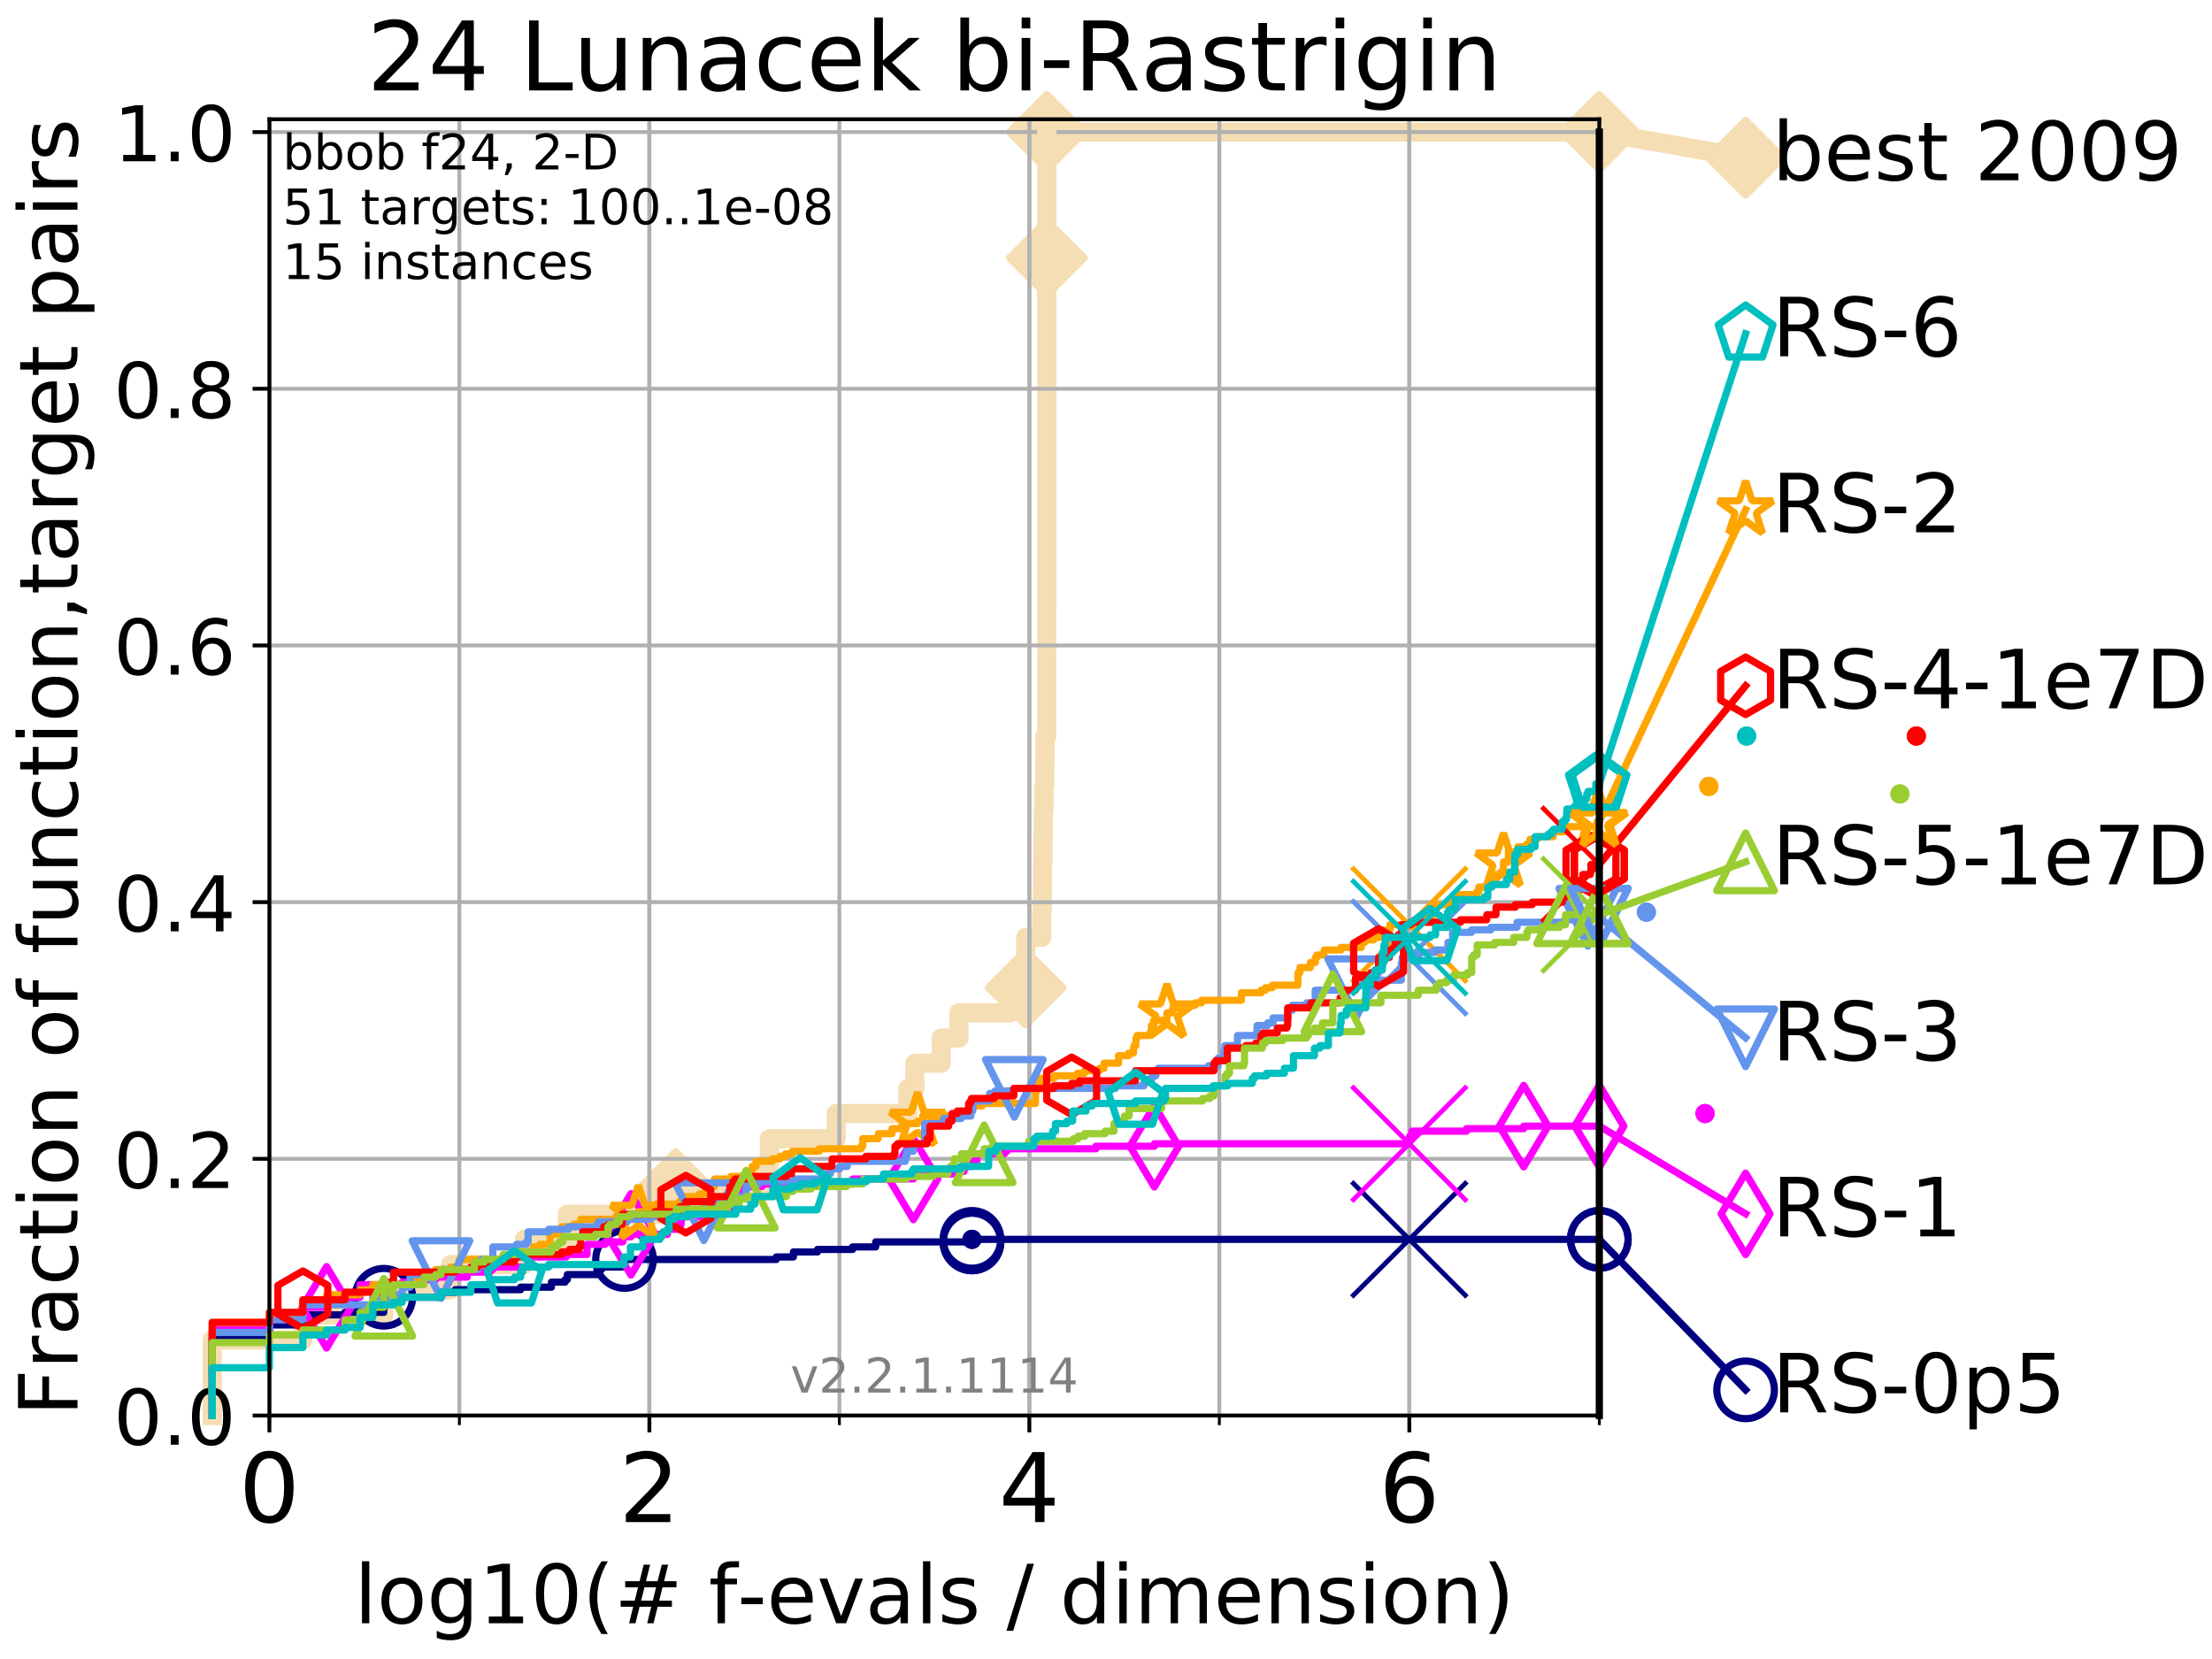 <?xml version="1.0" encoding="utf-8" standalone="no"?>
<!DOCTYPE svg PUBLIC "-//W3C//DTD SVG 1.1//EN"
  "http://www.w3.org/Graphics/SVG/1.1/DTD/svg11.dtd">
<!-- Created with matplotlib (http://matplotlib.org/) -->
<svg height="345.6pt" version="1.1" viewBox="0 0 460.8 345.6" width="460.8pt" xmlns="http://www.w3.org/2000/svg" xmlns:xlink="http://www.w3.org/1999/xlink">
 <defs>
  <style type="text/css">
*{stroke-linecap:butt;stroke-linejoin:round;}
  </style>
 </defs>
 <g id="figure_1">
  <g id="patch_1">
   <path d="M 0 345.6 
L 460.8 345.6 
L 460.8 0 
L 0 0 
z
" style="fill:#ffffff;"/>
  </g>
  <g id="axes_1">
   <g id="patch_2">
    <path d="M 56.12 294.88 
L 333.168 294.88 
L 333.168 24.84 
L 56.12 24.84 
z
" style="fill:#ffffff;"/>
   </g>
   <g id="line2d_1">
    <path d="M 44.206 294.88 
L 44.206 279.153 
L 63.089 279.153 
L 63.089 273.91 
L 79.949 273.91 
L 79.949 268.668 
L 93.887 268.668 
L 93.887 263.425 
L 109.251 263.425 
L 109.251 258.183 
L 118.187 258.183 
L 118.187 252.94 
L 140.75 252.94 
L 140.75 247.698 
L 159.445 247.698 
L 159.445 242.455 
L 160.288 242.455 
L 160.288 237.213 
L 174.189 237.213 
L 174.189 231.97 
L 189.123 231.97 
L 189.123 226.728 
L 190.577 226.728 
L 190.577 221.485 
L 196.071 221.485 
L 196.071 216.243 
L 199.756 216.243 
L 199.756 211 
L 210.457 211 
L 210.457 205.758 
L 213.653 205.758 
L 213.653 200.515 
L 213.67 200.515 
L 213.67 195.273 
L 217.007 195.273 
L 217.007 190.03 
L 217.131 190.03 
L 217.131 184.788 
L 217.167 184.788 
L 217.167 179.546 
L 217.256 179.546 
L 217.256 174.303 
L 217.331 174.303 
L 217.331 169.061 
L 217.487 169.061 
L 217.487 163.818 
L 217.648 163.818 
L 217.648 158.576 
L 217.697 158.576 
L 217.697 153.333 
L 218.074 153.333 
L 218.074 142.848 
L 218.074 142.848 
L 218.074 137.606 
L 218.075 137.606 
L 218.075 127.121 
L 218.076 127.121 
L 218.076 53.726 
L 218.076 53.726 
L 218.076 48.484 
L 218.077 48.484 
L 218.077 27.514 
L 333.168 27.514 
" style="fill:none;stroke:#f5deb3;stroke-linecap:square;stroke-width:4;"/>
   </g>
   <g id="line2d_2">
    <defs>
     <path d="M -0 7.778 
L 7.778 0 
L 0 -7.778 
L -7.778 -0 
z
" id="m50911e9531" style="stroke:#f5deb3;stroke-linejoin:miter;stroke-width:1.5;"/>
    </defs>
    <g>
     <use style="fill:#f5deb3;stroke:#f5deb3;stroke-linejoin:miter;stroke-width:1.5;" x="140.75" xlink:href="#m50911e9531" y="247.698"/>
     <use style="fill:#f5deb3;stroke:#f5deb3;stroke-linejoin:miter;stroke-width:1.5;" x="213.653" xlink:href="#m50911e9531" y="205.758"/>
     <use style="fill:#f5deb3;stroke:#f5deb3;stroke-linejoin:miter;stroke-width:1.5;" x="218.076" xlink:href="#m50911e9531" y="53.726"/>
     <use style="fill:#f5deb3;stroke:#f5deb3;stroke-linejoin:miter;stroke-width:1.5;" x="218.077" xlink:href="#m50911e9531" y="27.514"/>
     <use style="fill:#f5deb3;stroke:#f5deb3;stroke-linejoin:miter;stroke-width:1.5;" x="218.077" xlink:href="#m50911e9531" y="27.514"/>
     <use style="fill:#f5deb3;stroke:#f5deb3;stroke-linejoin:miter;stroke-width:1.5;" x="333.168" xlink:href="#m50911e9531" y="27.514"/>
    </g>
   </g>
   <g id="line2d_3">
    <path style="fill:none;stroke:#f5deb3;stroke-linecap:square;stroke-width:4;"/>
    <g/>
   </g>
   <g id="line2d_4">
    <path d="M 333.168 27.514 
L 363.643 32.861 
" style="fill:none;stroke:#f5deb3;stroke-linecap:square;stroke-width:4;"/>
    <g>
     <use style="fill:#f5deb3;stroke:#f5deb3;stroke-linejoin:miter;stroke-width:1.5;" x="333.168" xlink:href="#m50911e9531" y="27.514"/>
     <use style="fill:#f5deb3;stroke:#f5deb3;stroke-linejoin:miter;stroke-width:1.5;" x="363.643" xlink:href="#m50911e9531" y="32.861"/>
    </g>
   </g>
   <g id="matplotlib.axis_1">
    <g id="xtick_1">
     <g id="line2d_5">
      <path clip-path="url(#p1701baf5b4)" d="M 56.12 294.88 
L 56.12 24.84 
" style="fill:none;stroke:#b0b0b0;stroke-linecap:square;stroke-width:0.8;"/>
     </g>
     <g id="line2d_6">
      <defs>
       <path d="M 0 0 
L 0 3.5 
" id="m149935274f" style="stroke:#000000;stroke-width:0.8;"/>
      </defs>
      <g>
       <use style="stroke:#000000;stroke-width:0.8;" x="56.12" xlink:href="#m149935274f" y="294.88"/>
      </g>
     </g>
     <g id="text_1">
      <!-- 0 -->
      <defs>
       <path d="M 31.781 66.406 
Q 24.172 66.406 20.328 58.906 
Q 16.5 51.422 16.5 36.375 
Q 16.5 21.391 20.328 13.891 
Q 24.172 6.391 31.781 6.391 
Q 39.453 6.391 43.281 13.891 
Q 47.125 21.391 47.125 36.375 
Q 47.125 51.422 43.281 58.906 
Q 39.453 66.406 31.781 66.406 
z
M 31.781 74.219 
Q 44.047 74.219 50.516 64.516 
Q 56.984 54.828 56.984 36.375 
Q 56.984 17.969 50.516 8.266 
Q 44.047 -1.422 31.781 -1.422 
Q 19.531 -1.422 13.062 8.266 
Q 6.594 17.969 6.594 36.375 
Q 6.594 54.828 13.062 64.516 
Q 19.531 74.219 31.781 74.219 
z
" id="DejaVuSans-30"/>
      </defs>
      <g transform="translate(49.758 317.077)scale(0.2 -0.2)">
       <use xlink:href="#DejaVuSans-30"/>
      </g>
     </g>
    </g>
    <g id="xtick_2">
     <g id="line2d_7">
      <path clip-path="url(#p1701baf5b4)" d="M 135.277 294.88 
L 135.277 24.84 
" style="fill:none;stroke:#b0b0b0;stroke-linecap:square;stroke-width:0.8;"/>
     </g>
     <g id="line2d_8">
      <g>
       <use style="stroke:#000000;stroke-width:0.8;" x="135.277" xlink:href="#m149935274f" y="294.88"/>
      </g>
     </g>
     <g id="text_2">
      <!-- 2 -->
      <defs>
       <path d="M 19.188 8.297 
L 53.609 8.297 
L 53.609 0 
L 7.328 0 
L 7.328 8.297 
Q 12.938 14.109 22.625 23.891 
Q 32.328 33.688 34.812 36.531 
Q 39.547 41.844 41.422 45.531 
Q 43.312 49.219 43.312 52.781 
Q 43.312 58.594 39.234 62.25 
Q 35.156 65.922 28.609 65.922 
Q 23.969 65.922 18.812 64.312 
Q 13.672 62.703 7.812 59.422 
L 7.812 69.391 
Q 13.766 71.781 18.938 73 
Q 24.125 74.219 28.422 74.219 
Q 39.75 74.219 46.484 68.547 
Q 53.219 62.891 53.219 53.422 
Q 53.219 48.922 51.531 44.891 
Q 49.859 40.875 45.406 35.406 
Q 44.188 33.984 37.641 27.219 
Q 31.109 20.453 19.188 8.297 
z
" id="DejaVuSans-32"/>
      </defs>
      <g transform="translate(128.914 317.077)scale(0.2 -0.2)">
       <use xlink:href="#DejaVuSans-32"/>
      </g>
     </g>
    </g>
    <g id="xtick_3">
     <g id="line2d_9">
      <path clip-path="url(#p1701baf5b4)" d="M 214.433 294.88 
L 214.433 24.84 
" style="fill:none;stroke:#b0b0b0;stroke-linecap:square;stroke-width:0.8;"/>
     </g>
     <g id="line2d_10">
      <g>
       <use style="stroke:#000000;stroke-width:0.8;" x="214.433" xlink:href="#m149935274f" y="294.88"/>
      </g>
     </g>
     <g id="text_3">
      <!-- 4 -->
      <defs>
       <path d="M 37.797 64.312 
L 12.891 25.391 
L 37.797 25.391 
z
M 35.203 72.906 
L 47.609 72.906 
L 47.609 25.391 
L 58.016 25.391 
L 58.016 17.188 
L 47.609 17.188 
L 47.609 0 
L 37.797 0 
L 37.797 17.188 
L 4.891 17.188 
L 4.891 26.703 
z
" id="DejaVuSans-34"/>
      </defs>
      <g transform="translate(208.071 317.077)scale(0.2 -0.2)">
       <use xlink:href="#DejaVuSans-34"/>
      </g>
     </g>
    </g>
    <g id="xtick_4">
     <g id="line2d_11">
      <path clip-path="url(#p1701baf5b4)" d="M 293.59 294.88 
L 293.59 24.84 
" style="fill:none;stroke:#b0b0b0;stroke-linecap:square;stroke-width:0.8;"/>
     </g>
     <g id="line2d_12">
      <g>
       <use style="stroke:#000000;stroke-width:0.8;" x="293.59" xlink:href="#m149935274f" y="294.88"/>
      </g>
     </g>
     <g id="text_4">
      <!-- 6 -->
      <defs>
       <path d="M 33.016 40.375 
Q 26.375 40.375 22.484 35.828 
Q 18.609 31.297 18.609 23.391 
Q 18.609 15.531 22.484 10.953 
Q 26.375 6.391 33.016 6.391 
Q 39.656 6.391 43.531 10.953 
Q 47.406 15.531 47.406 23.391 
Q 47.406 31.297 43.531 35.828 
Q 39.656 40.375 33.016 40.375 
z
M 52.594 71.297 
L 52.594 62.312 
Q 48.875 64.062 45.094 64.984 
Q 41.312 65.922 37.594 65.922 
Q 27.828 65.922 22.672 59.328 
Q 17.531 52.734 16.797 39.406 
Q 19.672 43.656 24.016 45.922 
Q 28.375 48.188 33.594 48.188 
Q 44.578 48.188 50.953 41.516 
Q 57.328 34.859 57.328 23.391 
Q 57.328 12.156 50.688 5.359 
Q 44.047 -1.422 33.016 -1.422 
Q 20.359 -1.422 13.672 8.266 
Q 6.984 17.969 6.984 36.375 
Q 6.984 53.656 15.188 63.938 
Q 23.391 74.219 37.203 74.219 
Q 40.922 74.219 44.703 73.484 
Q 48.484 72.75 52.594 71.297 
z
" id="DejaVuSans-36"/>
      </defs>
      <g transform="translate(287.227 317.077)scale(0.2 -0.2)">
       <use xlink:href="#DejaVuSans-36"/>
      </g>
     </g>
    </g>
    <g id="xtick_5">
     <g id="line2d_13">
      <path clip-path="url(#p1701baf5b4)" d="M 56.12 294.88 
L 56.12 24.84 
" style="fill:none;stroke:#b0b0b0;stroke-linecap:square;stroke-width:0.8;"/>
     </g>
     <g id="line2d_14">
      <defs>
       <path d="M 0 0 
L 0 2 
" id="m9ad2859f77" style="stroke:#000000;stroke-width:0.6;"/>
      </defs>
      <g>
       <use style="stroke:#000000;stroke-width:0.6;" x="56.12" xlink:href="#m9ad2859f77" y="294.88"/>
      </g>
     </g>
    </g>
    <g id="xtick_6">
     <g id="line2d_15">
      <path clip-path="url(#p1701baf5b4)" d="M 95.698 294.88 
L 95.698 24.84 
" style="fill:none;stroke:#b0b0b0;stroke-linecap:square;stroke-width:0.8;"/>
     </g>
     <g id="line2d_16">
      <g>
       <use style="stroke:#000000;stroke-width:0.6;" x="95.698" xlink:href="#m9ad2859f77" y="294.88"/>
      </g>
     </g>
    </g>
    <g id="xtick_7">
     <g id="line2d_17">
      <path clip-path="url(#p1701baf5b4)" d="M 135.277 294.88 
L 135.277 24.84 
" style="fill:none;stroke:#b0b0b0;stroke-linecap:square;stroke-width:0.8;"/>
     </g>
     <g id="line2d_18">
      <g>
       <use style="stroke:#000000;stroke-width:0.6;" x="135.277" xlink:href="#m9ad2859f77" y="294.88"/>
      </g>
     </g>
    </g>
    <g id="xtick_8">
     <g id="line2d_19">
      <path clip-path="url(#p1701baf5b4)" d="M 174.855 294.88 
L 174.855 24.84 
" style="fill:none;stroke:#b0b0b0;stroke-linecap:square;stroke-width:0.8;"/>
     </g>
     <g id="line2d_20">
      <g>
       <use style="stroke:#000000;stroke-width:0.6;" x="174.855" xlink:href="#m9ad2859f77" y="294.88"/>
      </g>
     </g>
    </g>
    <g id="xtick_9">
     <g id="line2d_21">
      <path clip-path="url(#p1701baf5b4)" d="M 214.433 294.88 
L 214.433 24.84 
" style="fill:none;stroke:#b0b0b0;stroke-linecap:square;stroke-width:0.8;"/>
     </g>
     <g id="line2d_22">
      <g>
       <use style="stroke:#000000;stroke-width:0.6;" x="214.433" xlink:href="#m9ad2859f77" y="294.88"/>
      </g>
     </g>
    </g>
    <g id="xtick_10">
     <g id="line2d_23">
      <path clip-path="url(#p1701baf5b4)" d="M 254.011 294.88 
L 254.011 24.84 
" style="fill:none;stroke:#b0b0b0;stroke-linecap:square;stroke-width:0.8;"/>
     </g>
     <g id="line2d_24">
      <g>
       <use style="stroke:#000000;stroke-width:0.6;" x="254.011" xlink:href="#m9ad2859f77" y="294.88"/>
      </g>
     </g>
    </g>
    <g id="xtick_11">
     <g id="line2d_25">
      <path clip-path="url(#p1701baf5b4)" d="M 293.59 294.88 
L 293.59 24.84 
" style="fill:none;stroke:#b0b0b0;stroke-linecap:square;stroke-width:0.8;"/>
     </g>
     <g id="line2d_26">
      <g>
       <use style="stroke:#000000;stroke-width:0.6;" x="293.59" xlink:href="#m9ad2859f77" y="294.88"/>
      </g>
     </g>
    </g>
    <g id="xtick_12">
     <g id="line2d_27">
      <path clip-path="url(#p1701baf5b4)" d="M 333.168 294.88 
L 333.168 24.84 
" style="fill:none;stroke:#b0b0b0;stroke-linecap:square;stroke-width:0.8;"/>
     </g>
     <g id="line2d_28">
      <g>
       <use style="stroke:#000000;stroke-width:0.6;" x="333.168" xlink:href="#m9ad2859f77" y="294.88"/>
      </g>
     </g>
    </g>
    <g id="text_5">
     <!-- log10(# f-evals / dimension) -->
     <defs>
      <path d="M 9.422 75.984 
L 18.406 75.984 
L 18.406 0 
L 9.422 0 
z
" id="DejaVuSans-6c"/>
      <path d="M 30.609 48.391 
Q 23.391 48.391 19.188 42.75 
Q 14.984 37.109 14.984 27.297 
Q 14.984 17.484 19.156 11.844 
Q 23.344 6.203 30.609 6.203 
Q 37.797 6.203 41.984 11.859 
Q 46.188 17.531 46.188 27.297 
Q 46.188 37.016 41.984 42.703 
Q 37.797 48.391 30.609 48.391 
z
M 30.609 56 
Q 42.328 56 49.016 48.375 
Q 55.719 40.766 55.719 27.297 
Q 55.719 13.875 49.016 6.219 
Q 42.328 -1.422 30.609 -1.422 
Q 18.844 -1.422 12.172 6.219 
Q 5.516 13.875 5.516 27.297 
Q 5.516 40.766 12.172 48.375 
Q 18.844 56 30.609 56 
z
" id="DejaVuSans-6f"/>
      <path d="M 45.406 27.984 
Q 45.406 37.75 41.375 43.109 
Q 37.359 48.484 30.078 48.484 
Q 22.859 48.484 18.828 43.109 
Q 14.797 37.75 14.797 27.984 
Q 14.797 18.266 18.828 12.891 
Q 22.859 7.516 30.078 7.516 
Q 37.359 7.516 41.375 12.891 
Q 45.406 18.266 45.406 27.984 
z
M 54.391 6.781 
Q 54.391 -7.172 48.188 -13.984 
Q 42 -20.797 29.203 -20.797 
Q 24.469 -20.797 20.266 -20.094 
Q 16.062 -19.391 12.109 -17.922 
L 12.109 -9.188 
Q 16.062 -11.328 19.922 -12.344 
Q 23.781 -13.375 27.781 -13.375 
Q 36.625 -13.375 41.016 -8.766 
Q 45.406 -4.156 45.406 5.172 
L 45.406 9.625 
Q 42.625 4.781 38.281 2.391 
Q 33.938 0 27.875 0 
Q 17.828 0 11.672 7.656 
Q 5.516 15.328 5.516 27.984 
Q 5.516 40.672 11.672 48.328 
Q 17.828 56 27.875 56 
Q 33.938 56 38.281 53.609 
Q 42.625 51.219 45.406 46.391 
L 45.406 54.688 
L 54.391 54.688 
z
" id="DejaVuSans-67"/>
      <path d="M 12.406 8.297 
L 28.516 8.297 
L 28.516 63.922 
L 10.984 60.406 
L 10.984 69.391 
L 28.422 72.906 
L 38.281 72.906 
L 38.281 8.297 
L 54.391 8.297 
L 54.391 0 
L 12.406 0 
z
" id="DejaVuSans-31"/>
      <path d="M 31 75.875 
Q 24.469 64.656 21.281 53.656 
Q 18.109 42.672 18.109 31.391 
Q 18.109 20.125 21.312 9.062 
Q 24.516 -2 31 -13.188 
L 23.188 -13.188 
Q 15.875 -1.703 12.234 9.375 
Q 8.594 20.453 8.594 31.391 
Q 8.594 42.281 12.203 53.312 
Q 15.828 64.359 23.188 75.875 
z
" id="DejaVuSans-28"/>
      <path d="M 51.125 44 
L 36.922 44 
L 32.812 27.688 
L 47.125 27.688 
z
M 43.797 71.781 
L 38.719 51.516 
L 52.984 51.516 
L 58.109 71.781 
L 65.922 71.781 
L 60.891 51.516 
L 76.125 51.516 
L 76.125 44 
L 58.984 44 
L 54.984 27.688 
L 70.516 27.688 
L 70.516 20.219 
L 53.078 20.219 
L 48 0 
L 40.188 0 
L 45.219 20.219 
L 30.906 20.219 
L 25.875 0 
L 18.016 0 
L 23.094 20.219 
L 7.719 20.219 
L 7.719 27.688 
L 24.906 27.688 
L 29 44 
L 13.281 44 
L 13.281 51.516 
L 30.906 51.516 
L 35.891 71.781 
z
" id="DejaVuSans-23"/>
      <path id="DejaVuSans-20"/>
      <path d="M 37.109 75.984 
L 37.109 68.5 
L 28.516 68.5 
Q 23.688 68.5 21.797 66.547 
Q 19.922 64.594 19.922 59.516 
L 19.922 54.688 
L 34.719 54.688 
L 34.719 47.703 
L 19.922 47.703 
L 19.922 0 
L 10.891 0 
L 10.891 47.703 
L 2.297 47.703 
L 2.297 54.688 
L 10.891 54.688 
L 10.891 58.5 
Q 10.891 67.625 15.141 71.797 
Q 19.391 75.984 28.609 75.984 
z
" id="DejaVuSans-66"/>
      <path d="M 4.891 31.391 
L 31.203 31.391 
L 31.203 23.391 
L 4.891 23.391 
z
" id="DejaVuSans-2d"/>
      <path d="M 56.203 29.594 
L 56.203 25.203 
L 14.891 25.203 
Q 15.484 15.922 20.484 11.062 
Q 25.484 6.203 34.422 6.203 
Q 39.594 6.203 44.453 7.469 
Q 49.312 8.734 54.109 11.281 
L 54.109 2.781 
Q 49.266 0.734 44.188 -0.344 
Q 39.109 -1.422 33.891 -1.422 
Q 20.797 -1.422 13.156 6.188 
Q 5.516 13.812 5.516 26.812 
Q 5.516 40.234 12.766 48.109 
Q 20.016 56 32.328 56 
Q 43.359 56 49.781 48.891 
Q 56.203 41.797 56.203 29.594 
z
M 47.219 32.234 
Q 47.125 39.594 43.094 43.984 
Q 39.062 48.391 32.422 48.391 
Q 24.906 48.391 20.391 44.141 
Q 15.875 39.891 15.188 32.172 
z
" id="DejaVuSans-65"/>
      <path d="M 2.984 54.688 
L 12.5 54.688 
L 29.594 8.797 
L 46.688 54.688 
L 56.203 54.688 
L 35.688 0 
L 23.484 0 
z
" id="DejaVuSans-76"/>
      <path d="M 34.281 27.484 
Q 23.391 27.484 19.188 25 
Q 14.984 22.516 14.984 16.5 
Q 14.984 11.719 18.141 8.906 
Q 21.297 6.109 26.703 6.109 
Q 34.188 6.109 38.703 11.406 
Q 43.219 16.703 43.219 25.484 
L 43.219 27.484 
z
M 52.203 31.203 
L 52.203 0 
L 43.219 0 
L 43.219 8.297 
Q 40.141 3.328 35.547 0.953 
Q 30.953 -1.422 24.312 -1.422 
Q 15.922 -1.422 10.953 3.297 
Q 6 8.016 6 15.922 
Q 6 25.141 12.172 29.828 
Q 18.359 34.516 30.609 34.516 
L 43.219 34.516 
L 43.219 35.406 
Q 43.219 41.609 39.141 45 
Q 35.062 48.391 27.688 48.391 
Q 23 48.391 18.547 47.266 
Q 14.109 46.141 10.016 43.891 
L 10.016 52.203 
Q 14.938 54.109 19.578 55.047 
Q 24.219 56 28.609 56 
Q 40.484 56 46.344 49.844 
Q 52.203 43.703 52.203 31.203 
z
" id="DejaVuSans-61"/>
      <path d="M 44.281 53.078 
L 44.281 44.578 
Q 40.484 46.531 36.375 47.5 
Q 32.281 48.484 27.875 48.484 
Q 21.188 48.484 17.844 46.438 
Q 14.5 44.391 14.5 40.281 
Q 14.5 37.156 16.891 35.375 
Q 19.281 33.594 26.516 31.984 
L 29.594 31.297 
Q 39.156 29.25 43.188 25.516 
Q 47.219 21.781 47.219 15.094 
Q 47.219 7.469 41.188 3.016 
Q 35.156 -1.422 24.609 -1.422 
Q 20.219 -1.422 15.453 -0.562 
Q 10.688 0.297 5.422 2 
L 5.422 11.281 
Q 10.406 8.688 15.234 7.391 
Q 20.062 6.109 24.812 6.109 
Q 31.156 6.109 34.562 8.281 
Q 37.984 10.453 37.984 14.406 
Q 37.984 18.062 35.516 20.016 
Q 33.062 21.969 24.703 23.781 
L 21.578 24.516 
Q 13.234 26.266 9.516 29.906 
Q 5.812 33.547 5.812 39.891 
Q 5.812 47.609 11.281 51.797 
Q 16.75 56 26.812 56 
Q 31.781 56 36.172 55.266 
Q 40.578 54.547 44.281 53.078 
z
" id="DejaVuSans-73"/>
      <path d="M 25.391 72.906 
L 33.688 72.906 
L 8.297 -9.281 
L 0 -9.281 
z
" id="DejaVuSans-2f"/>
      <path d="M 45.406 46.391 
L 45.406 75.984 
L 54.391 75.984 
L 54.391 0 
L 45.406 0 
L 45.406 8.203 
Q 42.578 3.328 38.25 0.953 
Q 33.938 -1.422 27.875 -1.422 
Q 17.969 -1.422 11.734 6.484 
Q 5.516 14.406 5.516 27.297 
Q 5.516 40.188 11.734 48.094 
Q 17.969 56 27.875 56 
Q 33.938 56 38.25 53.625 
Q 42.578 51.266 45.406 46.391 
z
M 14.797 27.297 
Q 14.797 17.391 18.875 11.75 
Q 22.953 6.109 30.078 6.109 
Q 37.203 6.109 41.297 11.75 
Q 45.406 17.391 45.406 27.297 
Q 45.406 37.203 41.297 42.844 
Q 37.203 48.484 30.078 48.484 
Q 22.953 48.484 18.875 42.844 
Q 14.797 37.203 14.797 27.297 
z
" id="DejaVuSans-64"/>
      <path d="M 9.422 54.688 
L 18.406 54.688 
L 18.406 0 
L 9.422 0 
z
M 9.422 75.984 
L 18.406 75.984 
L 18.406 64.594 
L 9.422 64.594 
z
" id="DejaVuSans-69"/>
      <path d="M 52 44.188 
Q 55.375 50.25 60.062 53.125 
Q 64.75 56 71.094 56 
Q 79.641 56 84.281 50.016 
Q 88.922 44.047 88.922 33.016 
L 88.922 0 
L 79.891 0 
L 79.891 32.719 
Q 79.891 40.578 77.094 44.375 
Q 74.312 48.188 68.609 48.188 
Q 61.625 48.188 57.562 43.547 
Q 53.516 38.922 53.516 30.906 
L 53.516 0 
L 44.484 0 
L 44.484 32.719 
Q 44.484 40.625 41.703 44.406 
Q 38.922 48.188 33.109 48.188 
Q 26.219 48.188 22.156 43.531 
Q 18.109 38.875 18.109 30.906 
L 18.109 0 
L 9.078 0 
L 9.078 54.688 
L 18.109 54.688 
L 18.109 46.188 
Q 21.188 51.219 25.484 53.609 
Q 29.781 56 35.688 56 
Q 41.656 56 45.828 52.969 
Q 50 49.953 52 44.188 
z
" id="DejaVuSans-6d"/>
      <path d="M 54.891 33.016 
L 54.891 0 
L 45.906 0 
L 45.906 32.719 
Q 45.906 40.484 42.875 44.328 
Q 39.844 48.188 33.797 48.188 
Q 26.516 48.188 22.312 43.547 
Q 18.109 38.922 18.109 30.906 
L 18.109 0 
L 9.078 0 
L 9.078 54.688 
L 18.109 54.688 
L 18.109 46.188 
Q 21.344 51.125 25.703 53.562 
Q 30.078 56 35.797 56 
Q 45.219 56 50.047 50.172 
Q 54.891 44.344 54.891 33.016 
z
" id="DejaVuSans-6e"/>
      <path d="M 8.016 75.875 
L 15.828 75.875 
Q 23.141 64.359 26.781 53.312 
Q 30.422 42.281 30.422 31.391 
Q 30.422 20.453 26.781 9.375 
Q 23.141 -1.703 15.828 -13.188 
L 8.016 -13.188 
Q 14.5 -2 17.703 9.062 
Q 20.906 20.125 20.906 31.391 
Q 20.906 42.672 17.703 53.656 
Q 14.5 64.656 8.016 75.875 
z
" id="DejaVuSans-29"/>
     </defs>
     <g transform="translate(73.803 338.154)scale(0.17 -0.17)">
      <use xlink:href="#DejaVuSans-6c"/>
      <use x="27.783" xlink:href="#DejaVuSans-6f"/>
      <use x="88.965" xlink:href="#DejaVuSans-67"/>
      <use x="152.441" xlink:href="#DejaVuSans-31"/>
      <use x="216.064" xlink:href="#DejaVuSans-30"/>
      <use x="279.688" xlink:href="#DejaVuSans-28"/>
      <use x="318.701" xlink:href="#DejaVuSans-23"/>
      <use x="402.49" xlink:href="#DejaVuSans-20"/>
      <use x="434.277" xlink:href="#DejaVuSans-66"/>
      <use x="469.404" xlink:href="#DejaVuSans-2d"/>
      <use x="505.488" xlink:href="#DejaVuSans-65"/>
      <use x="567.012" xlink:href="#DejaVuSans-76"/>
      <use x="626.191" xlink:href="#DejaVuSans-61"/>
      <use x="687.471" xlink:href="#DejaVuSans-6c"/>
      <use x="715.254" xlink:href="#DejaVuSans-73"/>
      <use x="767.354" xlink:href="#DejaVuSans-20"/>
      <use x="799.141" xlink:href="#DejaVuSans-2f"/>
      <use x="832.832" xlink:href="#DejaVuSans-20"/>
      <use x="864.619" xlink:href="#DejaVuSans-64"/>
      <use x="928.096" xlink:href="#DejaVuSans-69"/>
      <use x="955.879" xlink:href="#DejaVuSans-6d"/>
      <use x="1053.291" xlink:href="#DejaVuSans-65"/>
      <use x="1114.814" xlink:href="#DejaVuSans-6e"/>
      <use x="1178.193" xlink:href="#DejaVuSans-73"/>
      <use x="1230.293" xlink:href="#DejaVuSans-69"/>
      <use x="1258.076" xlink:href="#DejaVuSans-6f"/>
      <use x="1319.258" xlink:href="#DejaVuSans-6e"/>
      <use x="1382.637" xlink:href="#DejaVuSans-29"/>
     </g>
    </g>
   </g>
   <g id="matplotlib.axis_2">
    <g id="ytick_1">
     <g id="line2d_29">
      <path clip-path="url(#p1701baf5b4)" d="M 56.12 294.88 
L 333.168 294.88 
" style="fill:none;stroke:#b0b0b0;stroke-linecap:square;stroke-width:0.8;"/>
     </g>
     <g id="line2d_30">
      <defs>
       <path d="M 0 0 
L -3.5 0 
" id="m27e4f7d40e" style="stroke:#000000;stroke-width:0.8;"/>
      </defs>
      <g>
       <use style="stroke:#000000;stroke-width:0.8;" x="56.12" xlink:href="#m27e4f7d40e" y="294.88"/>
      </g>
     </g>
     <g id="text_6">
      <!-- 0.0 -->
      <defs>
       <path d="M 10.688 12.406 
L 21 12.406 
L 21 0 
L 10.688 0 
z
" id="DejaVuSans-2e"/>
      </defs>
      <g transform="translate(23.675 300.959)scale(0.16 -0.16)">
       <use xlink:href="#DejaVuSans-30"/>
       <use x="63.623" xlink:href="#DejaVuSans-2e"/>
       <use x="95.41" xlink:href="#DejaVuSans-30"/>
      </g>
     </g>
    </g>
    <g id="ytick_2">
     <g id="line2d_31">
      <path clip-path="url(#p1701baf5b4)" d="M 56.12 241.407 
L 333.168 241.407 
" style="fill:none;stroke:#b0b0b0;stroke-linecap:square;stroke-width:0.8;"/>
     </g>
     <g id="line2d_32">
      <g>
       <use style="stroke:#000000;stroke-width:0.8;" x="56.12" xlink:href="#m27e4f7d40e" y="241.407"/>
      </g>
     </g>
     <g id="text_7">
      <!-- 0.2 -->
      <g transform="translate(23.675 247.485)scale(0.16 -0.16)">
       <use xlink:href="#DejaVuSans-30"/>
       <use x="63.623" xlink:href="#DejaVuSans-2e"/>
       <use x="95.41" xlink:href="#DejaVuSans-32"/>
      </g>
     </g>
    </g>
    <g id="ytick_3">
     <g id="line2d_33">
      <path clip-path="url(#p1701baf5b4)" d="M 56.12 187.933 
L 333.168 187.933 
" style="fill:none;stroke:#b0b0b0;stroke-linecap:square;stroke-width:0.8;"/>
     </g>
     <g id="line2d_34">
      <g>
       <use style="stroke:#000000;stroke-width:0.8;" x="56.12" xlink:href="#m27e4f7d40e" y="187.933"/>
      </g>
     </g>
     <g id="text_8">
      <!-- 0.4 -->
      <g transform="translate(23.675 194.012)scale(0.16 -0.16)">
       <use xlink:href="#DejaVuSans-30"/>
       <use x="63.623" xlink:href="#DejaVuSans-2e"/>
       <use x="95.41" xlink:href="#DejaVuSans-34"/>
      </g>
     </g>
    </g>
    <g id="ytick_4">
     <g id="line2d_35">
      <path clip-path="url(#p1701baf5b4)" d="M 56.12 134.46 
L 333.168 134.46 
" style="fill:none;stroke:#b0b0b0;stroke-linecap:square;stroke-width:0.8;"/>
     </g>
     <g id="line2d_36">
      <g>
       <use style="stroke:#000000;stroke-width:0.8;" x="56.12" xlink:href="#m27e4f7d40e" y="134.46"/>
      </g>
     </g>
     <g id="text_9">
      <!-- 0.6 -->
      <g transform="translate(23.675 140.539)scale(0.16 -0.16)">
       <use xlink:href="#DejaVuSans-30"/>
       <use x="63.623" xlink:href="#DejaVuSans-2e"/>
       <use x="95.41" xlink:href="#DejaVuSans-36"/>
      </g>
     </g>
    </g>
    <g id="ytick_5">
     <g id="line2d_37">
      <path clip-path="url(#p1701baf5b4)" d="M 56.12 80.987 
L 333.168 80.987 
" style="fill:none;stroke:#b0b0b0;stroke-linecap:square;stroke-width:0.8;"/>
     </g>
     <g id="line2d_38">
      <g>
       <use style="stroke:#000000;stroke-width:0.8;" x="56.12" xlink:href="#m27e4f7d40e" y="80.987"/>
      </g>
     </g>
     <g id="text_10">
      <!-- 0.8 -->
      <defs>
       <path d="M 31.781 34.625 
Q 24.75 34.625 20.719 30.859 
Q 16.703 27.094 16.703 20.516 
Q 16.703 13.922 20.719 10.156 
Q 24.75 6.391 31.781 6.391 
Q 38.812 6.391 42.859 10.172 
Q 46.922 13.969 46.922 20.516 
Q 46.922 27.094 42.891 30.859 
Q 38.875 34.625 31.781 34.625 
z
M 21.922 38.812 
Q 15.578 40.375 12.031 44.719 
Q 8.5 49.078 8.5 55.328 
Q 8.5 64.062 14.719 69.141 
Q 20.953 74.219 31.781 74.219 
Q 42.672 74.219 48.875 69.141 
Q 55.078 64.062 55.078 55.328 
Q 55.078 49.078 51.531 44.719 
Q 48 40.375 41.703 38.812 
Q 48.828 37.156 52.797 32.312 
Q 56.781 27.484 56.781 20.516 
Q 56.781 9.906 50.312 4.234 
Q 43.844 -1.422 31.781 -1.422 
Q 19.734 -1.422 13.25 4.234 
Q 6.781 9.906 6.781 20.516 
Q 6.781 27.484 10.781 32.312 
Q 14.797 37.156 21.922 38.812 
z
M 18.312 54.391 
Q 18.312 48.734 21.844 45.562 
Q 25.391 42.391 31.781 42.391 
Q 38.141 42.391 41.719 45.562 
Q 45.312 48.734 45.312 54.391 
Q 45.312 60.062 41.719 63.234 
Q 38.141 66.406 31.781 66.406 
Q 25.391 66.406 21.844 63.234 
Q 18.312 60.062 18.312 54.391 
z
" id="DejaVuSans-38"/>
      </defs>
      <g transform="translate(23.675 87.066)scale(0.16 -0.16)">
       <use xlink:href="#DejaVuSans-30"/>
       <use x="63.623" xlink:href="#DejaVuSans-2e"/>
       <use x="95.41" xlink:href="#DejaVuSans-38"/>
      </g>
     </g>
    </g>
    <g id="ytick_6">
     <g id="line2d_39">
      <path clip-path="url(#p1701baf5b4)" d="M 56.12 27.514 
L 333.168 27.514 
" style="fill:none;stroke:#b0b0b0;stroke-linecap:square;stroke-width:0.8;"/>
     </g>
     <g id="line2d_40">
      <g>
       <use style="stroke:#000000;stroke-width:0.8;" x="56.12" xlink:href="#m27e4f7d40e" y="27.514"/>
      </g>
     </g>
     <g id="text_11">
      <!-- 1.0 -->
      <g transform="translate(23.675 33.592)scale(0.16 -0.16)">
       <use xlink:href="#DejaVuSans-31"/>
       <use x="63.623" xlink:href="#DejaVuSans-2e"/>
       <use x="95.41" xlink:href="#DejaVuSans-30"/>
      </g>
     </g>
    </g>
    <g id="text_12">
     <!-- Fraction of function,target pairs -->
     <defs>
      <path d="M 9.812 72.906 
L 51.703 72.906 
L 51.703 64.594 
L 19.672 64.594 
L 19.672 43.109 
L 48.578 43.109 
L 48.578 34.812 
L 19.672 34.812 
L 19.672 0 
L 9.812 0 
z
" id="DejaVuSans-46"/>
      <path d="M 41.109 46.297 
Q 39.594 47.172 37.812 47.578 
Q 36.031 48 33.891 48 
Q 26.266 48 22.188 43.047 
Q 18.109 38.094 18.109 28.812 
L 18.109 0 
L 9.078 0 
L 9.078 54.688 
L 18.109 54.688 
L 18.109 46.188 
Q 20.953 51.172 25.484 53.578 
Q 30.031 56 36.531 56 
Q 37.453 56 38.578 55.875 
Q 39.703 55.766 41.062 55.516 
z
" id="DejaVuSans-72"/>
      <path d="M 48.781 52.594 
L 48.781 44.188 
Q 44.969 46.297 41.141 47.344 
Q 37.312 48.391 33.406 48.391 
Q 24.656 48.391 19.812 42.844 
Q 14.984 37.312 14.984 27.297 
Q 14.984 17.281 19.812 11.734 
Q 24.656 6.203 33.406 6.203 
Q 37.312 6.203 41.141 7.25 
Q 44.969 8.297 48.781 10.406 
L 48.781 2.094 
Q 45.016 0.344 40.984 -0.531 
Q 36.969 -1.422 32.422 -1.422 
Q 20.062 -1.422 12.781 6.344 
Q 5.516 14.109 5.516 27.297 
Q 5.516 40.672 12.859 48.328 
Q 20.219 56 33.016 56 
Q 37.156 56 41.109 55.141 
Q 45.062 54.297 48.781 52.594 
z
" id="DejaVuSans-63"/>
      <path d="M 18.312 70.219 
L 18.312 54.688 
L 36.812 54.688 
L 36.812 47.703 
L 18.312 47.703 
L 18.312 18.016 
Q 18.312 11.328 20.141 9.422 
Q 21.969 7.516 27.594 7.516 
L 36.812 7.516 
L 36.812 0 
L 27.594 0 
Q 17.188 0 13.234 3.875 
Q 9.281 7.766 9.281 18.016 
L 9.281 47.703 
L 2.688 47.703 
L 2.688 54.688 
L 9.281 54.688 
L 9.281 70.219 
z
" id="DejaVuSans-74"/>
      <path d="M 8.5 21.578 
L 8.5 54.688 
L 17.484 54.688 
L 17.484 21.922 
Q 17.484 14.156 20.5 10.266 
Q 23.531 6.391 29.594 6.391 
Q 36.859 6.391 41.078 11.031 
Q 45.312 15.672 45.312 23.688 
L 45.312 54.688 
L 54.297 54.688 
L 54.297 0 
L 45.312 0 
L 45.312 8.406 
Q 42.047 3.422 37.719 1 
Q 33.406 -1.422 27.688 -1.422 
Q 18.266 -1.422 13.375 4.438 
Q 8.5 10.297 8.5 21.578 
z
M 31.109 56 
z
" id="DejaVuSans-75"/>
      <path d="M 11.719 12.406 
L 22.016 12.406 
L 22.016 4 
L 14.016 -11.625 
L 7.719 -11.625 
L 11.719 4 
z
" id="DejaVuSans-2c"/>
      <path d="M 18.109 8.203 
L 18.109 -20.797 
L 9.078 -20.797 
L 9.078 54.688 
L 18.109 54.688 
L 18.109 46.391 
Q 20.953 51.266 25.266 53.625 
Q 29.594 56 35.594 56 
Q 45.562 56 51.781 48.094 
Q 58.016 40.188 58.016 27.297 
Q 58.016 14.406 51.781 6.484 
Q 45.562 -1.422 35.594 -1.422 
Q 29.594 -1.422 25.266 0.953 
Q 20.953 3.328 18.109 8.203 
z
M 48.688 27.297 
Q 48.688 37.203 44.609 42.844 
Q 40.531 48.484 33.406 48.484 
Q 26.266 48.484 22.188 42.844 
Q 18.109 37.203 18.109 27.297 
Q 18.109 17.391 22.188 11.75 
Q 26.266 6.109 33.406 6.109 
Q 40.531 6.109 44.609 11.75 
Q 48.688 17.391 48.688 27.297 
z
" id="DejaVuSans-70"/>
     </defs>
     <g transform="translate(16.14 294.999)rotate(-90)scale(0.17 -0.17)">
      <use xlink:href="#DejaVuSans-46"/>
      <use x="57.41" xlink:href="#DejaVuSans-72"/>
      <use x="98.523" xlink:href="#DejaVuSans-61"/>
      <use x="159.803" xlink:href="#DejaVuSans-63"/>
      <use x="214.783" xlink:href="#DejaVuSans-74"/>
      <use x="253.992" xlink:href="#DejaVuSans-69"/>
      <use x="281.775" xlink:href="#DejaVuSans-6f"/>
      <use x="342.957" xlink:href="#DejaVuSans-6e"/>
      <use x="406.336" xlink:href="#DejaVuSans-20"/>
      <use x="438.123" xlink:href="#DejaVuSans-6f"/>
      <use x="499.305" xlink:href="#DejaVuSans-66"/>
      <use x="534.51" xlink:href="#DejaVuSans-20"/>
      <use x="566.297" xlink:href="#DejaVuSans-66"/>
      <use x="601.502" xlink:href="#DejaVuSans-75"/>
      <use x="664.881" xlink:href="#DejaVuSans-6e"/>
      <use x="728.26" xlink:href="#DejaVuSans-63"/>
      <use x="783.24" xlink:href="#DejaVuSans-74"/>
      <use x="822.449" xlink:href="#DejaVuSans-69"/>
      <use x="850.232" xlink:href="#DejaVuSans-6f"/>
      <use x="911.414" xlink:href="#DejaVuSans-6e"/>
      <use x="974.793" xlink:href="#DejaVuSans-2c"/>
      <use x="1006.58" xlink:href="#DejaVuSans-74"/>
      <use x="1045.789" xlink:href="#DejaVuSans-61"/>
      <use x="1107.068" xlink:href="#DejaVuSans-72"/>
      <use x="1148.166" xlink:href="#DejaVuSans-67"/>
      <use x="1211.643" xlink:href="#DejaVuSans-65"/>
      <use x="1273.166" xlink:href="#DejaVuSans-74"/>
      <use x="1312.375" xlink:href="#DejaVuSans-20"/>
      <use x="1344.162" xlink:href="#DejaVuSans-70"/>
      <use x="1407.639" xlink:href="#DejaVuSans-61"/>
      <use x="1468.918" xlink:href="#DejaVuSans-69"/>
      <use x="1496.701" xlink:href="#DejaVuSans-72"/>
      <use x="1537.814" xlink:href="#DejaVuSans-73"/>
     </g>
    </g>
   </g>
   <g id="line2d_41">
    <defs>
     <path d="M 0 1.5 
C 0.398 1.5 0.779 1.342 1.061 1.061 
C 1.342 0.779 1.5 0.398 1.5 0 
C 1.5 -0.398 1.342 -0.779 1.061 -1.061 
C 0.779 -1.342 0.398 -1.5 0 -1.5 
C -0.398 -1.5 -0.779 -1.342 -1.061 -1.061 
C -1.342 -0.779 -1.5 -0.398 -1.5 0 
C -1.5 0.398 -1.342 0.779 -1.061 1.061 
C -0.779 1.342 -0.398 1.5 0 1.5 
z
" id="m9e2286b107" style="stroke:#f5deb3;"/>
    </defs>
    <g>
     <use style="fill:#f5deb3;stroke:#f5deb3;" x="218.077" xlink:href="#m9e2286b107" y="27.514"/>
     <use style="fill:#f5deb3;stroke:#f5deb3;" x="218.077" xlink:href="#m9e2286b107" y="27.514"/>
    </g>
   </g>
   <g id="line2d_42">
    <defs>
     <path d="M 0 1.5 
C 0.398 1.5 0.779 1.342 1.061 1.061 
C 1.342 0.779 1.5 0.398 1.5 0 
C 1.5 -0.398 1.342 -0.779 1.061 -1.061 
C 0.779 -1.342 0.398 -1.5 0 -1.5 
C -0.398 -1.5 -0.779 -1.342 -1.061 -1.061 
C -1.342 -0.779 -1.5 -0.398 -1.5 0 
C -1.5 0.398 -1.342 0.779 -1.061 1.061 
C -0.779 1.342 -0.398 1.5 0 1.5 
z
" id="m277ce460f1" style="stroke:#000080;"/>
    </defs>
    <g>
     <use style="fill:#000080;stroke:#000080;" x="202.484" xlink:href="#m277ce460f1" y="258.183"/>
     <use style="fill:#000080;stroke:#000080;" x="202.484" xlink:href="#m277ce460f1" y="258.183"/>
    </g>
   </g>
   <g id="line2d_43">
    <path d="M 44.206 294.88 
L 44.206 278.628 
L 56.12 278.628 
L 56.12 276.007 
L 63.089 276.007 
L 63.089 273.91 
L 71.87 273.91 
L 71.87 273.386 
L 79.949 273.386 
L 79.949 270.24 
L 91.863 270.24 
L 91.863 269.192 
L 94.817 269.192 
L 94.817 268.668 
L 108.451 268.668 
L 108.451 268.143 
L 114.866 268.143 
L 114.866 267.095 
L 117.716 267.095 
L 117.716 266.571 
L 118.187 266.571 
L 118.187 265.522 
L 124.364 265.522 
L 124.364 264.474 
L 125.31 264.474 
L 125.31 263.949 
L 129.984 263.949 
L 129.984 263.425 
L 130.101 263.425 
L 130.101 262.377 
L 161.712 262.377 
L 161.712 261.852 
L 165.283 261.852 
L 165.283 260.804 
L 170.306 260.804 
L 170.306 260.28 
L 177.612 260.28 
L 177.612 259.755 
L 182.421 259.755 
L 182.421 258.707 
L 202.484 258.707 
L 202.484 258.183 
L 333.168 258.183 
" style="fill:none;stroke:#000080;stroke-linecap:square;stroke-width:1.5;"/>
   </g>
   <g id="line2d_44">
    <defs>
     <path d="M 0 6 
C 1.591 6 3.117 5.368 4.243 4.243 
C 5.368 3.117 6 1.591 6 0 
C 6 -1.591 5.368 -3.117 4.243 -4.243 
C 3.117 -5.368 1.591 -6 0 -6 
C -1.591 -6 -3.117 -5.368 -4.243 -4.243 
C -5.368 -3.117 -6 -1.591 -6 0 
C -6 1.591 -5.368 3.117 -4.243 4.243 
C -3.117 5.368 -1.591 6 0 6 
z
" id="m684388722a" style="stroke:#000080;stroke-width:1.5;"/>
    </defs>
    <g>
     <use style="fill-opacity:0;stroke:#000080;stroke-width:1.5;" x="79.949" xlink:href="#m684388722a" y="270.24"/>
     <use style="fill-opacity:0;stroke:#000080;stroke-width:1.5;" x="130.101" xlink:href="#m684388722a" y="262.377"/>
     <use style="fill-opacity:0;stroke:#000080;stroke-width:1.5;" x="202.484" xlink:href="#m684388722a" y="258.707"/>
     <use style="fill-opacity:0;stroke:#000080;stroke-width:1.5;" x="202.484" xlink:href="#m684388722a" y="258.707"/>
     <use style="fill-opacity:0;stroke:#000080;stroke-width:1.5;" x="202.484" xlink:href="#m684388722a" y="258.183"/>
     <use style="fill-opacity:0;stroke:#000080;stroke-width:1.5;" x="333.168" xlink:href="#m684388722a" y="258.183"/>
    </g>
   </g>
   <g id="line2d_45">
    <path style="fill:none;stroke:#000080;stroke-linecap:square;stroke-width:1.5;"/>
    <g/>
   </g>
   <g id="line2d_46">
    <path clip-path="url(#p1701baf5b4)" d="M 293.59 258.183 
" style="fill:none;stroke:#000080;stroke-linecap:square;stroke-width:1.5;"/>
    <defs>
     <path d="M -12 12 
L 12 -12 
M -12 -12 
L 12 12 
" id="m53035d0536" style="stroke:#000080;"/>
    </defs>
    <g clip-path="url(#p1701baf5b4)">
     <use style="fill:#000080;stroke:#000080;" x="293.59" xlink:href="#m53035d0536" y="258.183"/>
    </g>
   </g>
   <g id="line2d_47">
    <defs>
     <path d="M 0 1.5 
C 0.398 1.5 0.779 1.342 1.061 1.061 
C 1.342 0.779 1.5 0.398 1.5 0 
C 1.5 -0.398 1.342 -0.779 1.061 -1.061 
C 0.779 -1.342 0.398 -1.5 0 -1.5 
C -0.398 -1.5 -0.779 -1.342 -1.061 -1.061 
C -1.342 -0.779 -1.5 -0.398 -1.5 0 
C -1.5 0.398 -1.342 0.779 -1.061 1.061 
C -0.779 1.342 -0.398 1.5 0 1.5 
z
" id="m74f4b50874" style="stroke:#ff00ff;"/>
    </defs>
    <g>
     <use style="fill:#ff00ff;stroke:#ff00ff;" x="355.186" xlink:href="#m74f4b50874" y="231.97"/>
     <use style="fill:#ff00ff;stroke:#ff00ff;" x="355.186" xlink:href="#m74f4b50874" y="231.97"/>
    </g>
   </g>
   <g id="line2d_48">
    <path d="M 44.206 294.88 
L 44.206 277.056 
L 56.12 277.056 
L 56.12 274.434 
L 63.089 274.434 
L 63.089 272.337 
L 68.034 272.337 
L 68.034 270.24 
L 75.004 270.24 
L 75.004 267.619 
L 83.784 267.619 
L 83.784 267.095 
L 86.918 267.095 
L 86.918 266.571 
L 90.753 266.571 
L 90.753 266.046 
L 97.337 266.046 
L 97.337 264.998 
L 102.085 264.998 
L 102.085 264.474 
L 102.668 264.474 
L 102.668 263.949 
L 110.015 263.949 
L 110.015 262.901 
L 110.385 262.901 
L 110.385 261.852 
L 117.953 261.852 
L 117.953 261.328 
L 122.299 261.328 
L 122.299 259.231 
L 126.061 259.231 
L 126.061 258.707 
L 129.749 258.707 
L 129.749 257.658 
L 131.441 257.658 
L 131.441 257.134 
L 139.043 257.134 
L 139.043 256.086 
L 141.364 256.086 
L 141.364 255.037 
L 141.899 255.037 
L 141.899 253.464 
L 147.319 253.464 
L 147.319 252.416 
L 152.974 252.416 
L 152.974 251.892 
L 153.666 251.892 
L 153.666 248.746 
L 154.557 248.746 
L 154.557 247.173 
L 158.736 247.173 
L 158.736 246.649 
L 177.663 246.649 
L 177.663 245.601 
L 190.278 245.601 
L 190.278 244.552 
L 199.76 244.552 
L 199.76 244.028 
L 200.837 244.028 
L 200.837 242.979 
L 202.495 242.979 
L 202.495 241.931 
L 203.499 241.931 
L 203.499 240.358 
L 209.255 240.358 
L 209.255 239.834 
L 209.749 239.834 
L 209.749 239.31 
L 228.312 239.31 
L 228.312 238.785 
L 240.478 238.785 
L 240.478 238.261 
L 293.595 238.261 
L 293.595 237.213 
L 293.667 237.213 
L 293.667 236.689 
L 294.065 236.689 
L 294.065 236.164 
L 294.15 236.164 
L 294.15 235.64 
L 305.506 235.64 
L 305.506 235.116 
L 317.419 235.116 
L 317.419 234.592 
L 333.168 234.592 
" style="fill:none;stroke:#ff00ff;stroke-linecap:square;stroke-width:1.5;"/>
   </g>
   <g id="line2d_49">
    <defs>
     <path d="M -0 8.485 
L 5.091 0 
L 0 -8.485 
L -5.091 -0 
z
" id="ma3c890afba" style="stroke:#ff00ff;stroke-linejoin:miter;stroke-width:1.5;"/>
    </defs>
    <g>
     <use style="fill-opacity:0;stroke:#ff00ff;stroke-linejoin:miter;stroke-width:1.5;" x="68.034" xlink:href="#ma3c890afba" y="272.337"/>
     <use style="fill-opacity:0;stroke:#ff00ff;stroke-linejoin:miter;stroke-width:1.5;" x="131.441" xlink:href="#ma3c890afba" y="257.134"/>
     <use style="fill-opacity:0;stroke:#ff00ff;stroke-linejoin:miter;stroke-width:1.5;" x="190.278" xlink:href="#ma3c890afba" y="245.601"/>
     <use style="fill-opacity:0;stroke:#ff00ff;stroke-linejoin:miter;stroke-width:1.5;" x="240.478" xlink:href="#ma3c890afba" y="238.785"/>
     <use style="fill-opacity:0;stroke:#ff00ff;stroke-linejoin:miter;stroke-width:1.5;" x="317.419" xlink:href="#ma3c890afba" y="234.592"/>
     <use style="fill-opacity:0;stroke:#ff00ff;stroke-linejoin:miter;stroke-width:1.5;" x="333.168" xlink:href="#ma3c890afba" y="234.592"/>
    </g>
   </g>
   <g id="line2d_50">
    <path style="fill:none;stroke:#ff00ff;stroke-linecap:square;stroke-width:1.5;"/>
    <g/>
   </g>
   <g id="line2d_51">
    <path clip-path="url(#p1701baf5b4)" d="M 293.59 238.261 
" style="fill:none;stroke:#ff00ff;stroke-linecap:square;stroke-width:1.5;"/>
    <defs>
     <path d="M -12 12 
L 12 -12 
M -12 -12 
L 12 12 
" id="md1382a3a2b" style="stroke:#ff00ff;"/>
    </defs>
    <g clip-path="url(#p1701baf5b4)">
     <use style="fill:#ff00ff;stroke:#ff00ff;" x="293.59" xlink:href="#md1382a3a2b" y="238.261"/>
    </g>
   </g>
   <g id="line2d_52">
    <defs>
     <path d="M 0 1.5 
C 0.398 1.5 0.779 1.342 1.061 1.061 
C 1.342 0.779 1.5 0.398 1.5 0 
C 1.5 -0.398 1.342 -0.779 1.061 -1.061 
C 0.779 -1.342 0.398 -1.5 0 -1.5 
C -0.398 -1.5 -0.779 -1.342 -1.061 -1.061 
C -1.342 -0.779 -1.5 -0.398 -1.5 0 
C -1.5 0.398 -1.342 0.779 -1.061 1.061 
C -0.779 1.342 -0.398 1.5 0 1.5 
z
" id="mac8be0f518" style="stroke:#ffa500;"/>
    </defs>
    <g>
     <use style="fill:#ffa500;stroke:#ffa500;" x="355.989" xlink:href="#mac8be0f518" y="163.818"/>
     <use style="fill:#ffa500;stroke:#ffa500;" x="355.989" xlink:href="#mac8be0f518" y="163.818"/>
    </g>
   </g>
   <g id="line2d_53">
    <path d="M 44.206 294.88 
L 44.206 275.483 
L 56.12 275.483 
L 56.12 273.91 
L 63.089 273.91 
L 63.089 271.289 
L 68.034 271.289 
L 68.034 269.716 
L 75.004 269.716 
L 75.004 268.668 
L 77.653 268.668 
L 77.653 267.619 
L 86.918 267.619 
L 86.918 266.571 
L 88.294 266.571 
L 88.294 264.998 
L 90.753 264.998 
L 90.753 264.474 
L 93.887 264.474 
L 93.887 263.949 
L 95.698 263.949 
L 95.698 262.377 
L 106.272 262.377 
L 106.272 261.852 
L 106.731 261.852 
L 106.731 260.804 
L 111.101 260.804 
L 111.101 259.755 
L 112.45 259.755 
L 112.45 259.231 
L 114.582 259.231 
L 114.582 257.134 
L 115.958 257.134 
L 115.958 256.61 
L 116.984 256.61 
L 116.984 255.561 
L 119.527 255.561 
L 119.527 255.037 
L 120.969 255.037 
L 120.969 253.989 
L 128.264 253.989 
L 128.264 253.464 
L 131.655 253.464 
L 131.655 252.94 
L 132.981 252.94 
L 132.981 252.416 
L 136.033 252.416 
L 136.033 251.367 
L 136.679 251.367 
L 136.679 250.843 
L 141.485 250.843 
L 141.485 250.319 
L 142.81 250.319 
L 142.81 249.27 
L 145.617 249.27 
L 145.617 248.746 
L 147.061 248.746 
L 147.061 247.173 
L 148.829 247.173 
L 148.829 245.601 
L 152.253 245.601 
L 152.253 245.076 
L 155.876 245.076 
L 155.876 244.552 
L 156.687 244.552 
L 156.687 242.979 
L 157.484 242.979 
L 157.484 241.931 
L 160.88 241.931 
L 160.88 241.407 
L 162.505 241.407 
L 162.505 240.882 
L 163.648 240.882 
L 163.648 240.358 
L 165.057 240.358 
L 165.057 239.834 
L 170.65 239.834 
L 170.65 239.31 
L 179.378 239.31 
L 179.378 238.785 
L 179.724 238.785 
L 179.724 237.213 
L 182.928 237.213 
L 182.976 236.164 
L 185.815 236.164 
L 185.815 235.116 
L 187.944 235.116 
L 187.944 234.067 
L 191.156 234.067 
L 191.156 233.543 
L 192.19 233.543 
L 192.19 232.495 
L 200.433 232.495 
L 200.433 231.97 
L 201.149 231.97 
L 201.149 231.446 
L 202.553 231.446 
L 202.553 230.398 
L 204.569 230.398 
L 204.569 229.873 
L 215.719 229.873 
L 215.719 227.252 
L 216.016 227.252 
L 216.016 225.679 
L 216.724 225.679 
L 216.724 224.631 
L 219.576 224.631 
L 219.576 224.107 
L 224.475 224.107 
L 224.475 223.582 
L 225.911 223.582 
L 225.911 223.058 
L 229.024 223.058 
L 229.024 222.534 
L 229.989 222.534 
L 229.989 221.485 
L 233.011 221.485 
L 233.011 219.913 
L 235.107 219.913 
L 235.107 219.388 
L 236.119 219.388 
L 236.119 218.34 
L 236.243 218.34 
L 236.243 217.816 
L 236.627 217.816 
L 236.627 216.243 
L 236.877 216.243 
L 236.877 215.719 
L 239.53 215.719 
L 239.53 215.194 
L 239.868 215.194 
L 239.868 213.622 
L 240.334 213.622 
L 240.334 212.573 
L 243.093 212.573 
L 243.093 211 
L 244.313 211 
L 244.313 209.952 
L 245.389 209.952 
L 245.389 209.428 
L 248.977 209.428 
L 248.977 208.903 
L 250.304 208.903 
L 250.304 208.379 
L 258.61 208.379 
L 258.61 206.806 
L 262.72 206.806 
L 262.72 206.282 
L 263.625 206.282 
L 263.625 205.758 
L 265.047 205.758 
L 265.047 205.234 
L 270.353 205.234 
L 270.419 202.612 
L 270.812 202.612 
L 270.812 201.564 
L 272.965 201.564 
L 272.965 200.515 
L 274.007 200.515 
L 274.007 199.467 
L 274.329 199.467 
L 274.329 198.943 
L 275.77 198.943 
L 275.859 197.894 
L 279.329 197.894 
L 279.329 197.37 
L 283.578 197.37 
L 283.578 196.321 
L 284.268 196.321 
L 284.268 195.797 
L 286.184 195.797 
L 286.184 195.273 
L 287.362 195.273 
L 287.362 194.224 
L 287.99 194.224 
L 287.99 193.7 
L 289.55 193.7 
L 289.55 192.652 
L 294.541 192.652 
L 294.541 192.127 
L 296.58 192.127 
L 296.58 191.603 
L 297.559 191.603 
L 297.559 191.079 
L 298.362 191.079 
L 298.362 189.506 
L 298.807 189.506 
L 298.83 188.458 
L 302.671 188.458 
L 302.671 187.933 
L 302.931 187.933 
L 302.931 186.885 
L 303.603 186.885 
L 303.603 186.361 
L 307.603 186.361 
L 307.603 185.836 
L 308.055 185.836 
L 308.055 184.788 
L 310.637 184.788 
L 310.637 184.264 
L 310.802 184.264 
L 310.802 182.167 
L 312.68 182.167 
L 312.68 181.642 
L 313.206 181.642 
L 313.206 179.546 
L 314.216 179.546 
L 314.216 177.449 
L 316.18 177.449 
L 316.18 176.4 
L 317.971 176.4 
L 317.971 175.876 
L 318.741 175.876 
L 318.741 174.827 
L 320.27 174.827 
L 320.27 174.303 
L 323.572 174.303 
L 323.572 173.255 
L 326.341 173.255 
L 326.341 172.206 
L 332.683 172.206 
L 332.683 171.158 
L 333.168 171.158 
L 333.168 171.158 
" style="fill:none;stroke:#ffa500;stroke-linecap:square;stroke-width:1.5;"/>
   </g>
   <g id="line2d_54">
    <defs>
     <path d="M 0 -6 
L -1.347 -1.854 
L -5.706 -1.854 
L -2.18 0.708 
L -3.527 4.854 
L -0 2.292 
L 3.527 4.854 
L 2.18 0.708 
L 5.706 -1.854 
L 1.347 -1.854 
z
" id="m117e557758" style="stroke:#ffa500;stroke-linejoin:bevel;stroke-width:1.5;"/>
    </defs>
    <g>
     <use style="fill-opacity:0;stroke:#ffa500;stroke-linejoin:bevel;stroke-width:1.5;" x="132.981" xlink:href="#m117e557758" y="252.94"/>
     <use style="fill-opacity:0;stroke:#ffa500;stroke-linejoin:bevel;stroke-width:1.5;" x="191.156" xlink:href="#m117e557758" y="233.543"/>
     <use style="fill-opacity:0;stroke:#ffa500;stroke-linejoin:bevel;stroke-width:1.5;" x="243.093" xlink:href="#m117e557758" y="211"/>
     <use style="fill-opacity:0;stroke:#ffa500;stroke-linejoin:bevel;stroke-width:1.5;" x="313.206" xlink:href="#m117e557758" y="179.546"/>
     <use style="fill-opacity:0;stroke:#ffa500;stroke-linejoin:bevel;stroke-width:1.5;" x="332.683" xlink:href="#m117e557758" y="171.158"/>
     <use style="fill-opacity:0;stroke:#ffa500;stroke-linejoin:bevel;stroke-width:1.5;" x="333.168" xlink:href="#m117e557758" y="171.158"/>
    </g>
   </g>
   <g id="line2d_55">
    <path style="fill:none;stroke:#ffa500;stroke-linecap:square;stroke-width:1.5;"/>
    <g/>
   </g>
   <g id="line2d_56">
    <path clip-path="url(#p1701baf5b4)" d="M 293.59 192.652 
" style="fill:none;stroke:#ffa500;stroke-linecap:square;stroke-width:1.5;"/>
    <defs>
     <path d="M -12 12 
L 12 -12 
M -12 -12 
L 12 12 
" id="m3d7331edf4" style="stroke:#ffa500;"/>
    </defs>
    <g clip-path="url(#p1701baf5b4)">
     <use style="fill:#ffa500;stroke:#ffa500;" x="293.59" xlink:href="#m3d7331edf4" y="192.652"/>
    </g>
   </g>
   <g id="line2d_57">
    <defs>
     <path d="M 0 1.5 
C 0.398 1.5 0.779 1.342 1.061 1.061 
C 1.342 0.779 1.5 0.398 1.5 0 
C 1.5 -0.398 1.342 -0.779 1.061 -1.061 
C 0.779 -1.342 0.398 -1.5 0 -1.5 
C -0.398 -1.5 -0.779 -1.342 -1.061 -1.061 
C -1.342 -0.779 -1.5 -0.398 -1.5 0 
C -1.5 0.398 -1.342 0.779 -1.061 1.061 
C -0.779 1.342 -0.398 1.5 0 1.5 
z
" id="mea440816a3" style="stroke:#6495ed;"/>
    </defs>
    <g>
     <use style="fill:#6495ed;stroke:#6495ed;" x="342.972" xlink:href="#mea440816a3" y="190.03"/>
     <use style="fill:#6495ed;stroke:#6495ed;" x="342.972" xlink:href="#mea440816a3" y="190.03"/>
    </g>
   </g>
   <g id="line2d_58">
    <path d="M 44.206 294.88 
L 44.206 277.58 
L 56.12 277.58 
L 56.12 274.959 
L 63.089 274.959 
L 63.089 271.813 
L 77.653 271.813 
L 77.653 270.24 
L 81.973 270.24 
L 81.973 269.716 
L 83.784 269.716 
L 83.784 268.143 
L 85.422 268.143 
L 85.422 265.522 
L 91.863 265.522 
L 91.863 264.474 
L 99.534 264.474 
L 99.534 263.425 
L 100.208 263.425 
L 100.208 262.377 
L 102.668 262.377 
L 102.668 259.755 
L 107.613 259.755 
L 107.613 259.231 
L 109.637 259.231 
L 109.637 258.707 
L 110.015 258.707 
L 110.015 256.61 
L 114.293 256.61 
L 114.293 256.086 
L 118.417 256.086 
L 118.417 255.561 
L 124.364 255.561 
L 124.364 255.037 
L 124.685 255.037 
L 124.685 254.513 
L 130.672 254.513 
L 130.672 253.989 
L 135.448 253.989 
L 135.448 253.464 
L 141.425 253.464 
L 141.425 252.416 
L 146.623 252.416 
L 146.623 251.367 
L 148.711 251.367 
L 148.711 250.319 
L 153.005 250.319 
L 153.005 249.795 
L 153.369 249.795 
L 153.369 249.27 
L 155.243 249.27 
L 155.243 248.746 
L 155.377 248.746 
L 155.377 247.698 
L 155.641 247.698 
L 155.641 246.649 
L 158.064 246.649 
L 158.064 246.125 
L 165.683 246.125 
L 165.683 245.601 
L 171.929 245.601 
L 171.929 244.552 
L 172.986 244.552 
L 172.986 244.028 
L 173.12 244.028 
L 173.12 243.504 
L 174.923 243.504 
L 174.923 242.979 
L 176.485 242.979 
L 176.485 241.931 
L 188.602 241.931 
L 188.659 240.882 
L 188.9 240.882 
L 188.9 239.834 
L 190.247 239.834 
L 190.247 238.785 
L 190.47 238.785 
L 190.47 238.261 
L 192.623 238.261 
L 192.623 234.067 
L 196.549 234.067 
L 196.549 233.019 
L 200.224 233.019 
L 200.224 232.495 
L 202.263 232.495 
L 202.263 231.446 
L 202.637 231.446 
L 202.744 229.349 
L 206.165 229.349 
L 206.165 227.776 
L 207.29 227.776 
L 207.29 227.252 
L 211.305 227.252 
L 211.305 226.728 
L 232.372 226.728 
L 232.372 226.204 
L 238.297 226.204 
L 238.384 225.155 
L 239.683 225.155 
L 239.683 224.631 
L 240.036 224.631 
L 240.036 224.107 
L 240.791 224.107 
L 240.791 223.058 
L 241.264 223.058 
L 241.264 222.534 
L 251.752 222.534 
L 251.752 222.01 
L 253.748 222.01 
L 253.748 220.437 
L 254.999 220.437 
L 254.999 218.864 
L 255.158 218.864 
L 255.158 217.816 
L 257.781 217.816 
L 257.781 215.719 
L 261.801 215.719 
L 261.893 213.622 
L 264.071 213.622 
L 264.071 213.097 
L 265.192 213.097 
L 265.192 212.049 
L 268.324 212.049 
L 268.324 210.476 
L 269.194 210.476 
L 269.194 209.428 
L 272.234 209.428 
L 272.234 208.903 
L 273.976 208.903 
L 273.983 206.282 
L 282.328 206.282 
L 282.328 205.758 
L 282.624 205.758 
L 282.624 205.234 
L 284.68 205.234 
L 284.68 204.709 
L 287.184 204.709 
L 287.184 204.185 
L 291.926 204.185 
L 291.926 200.515 
L 292.103 200.515 
L 292.103 199.467 
L 294.942 199.467 
L 294.942 198.943 
L 295.607 198.943 
L 295.607 198.418 
L 298.866 198.418 
L 298.866 197.894 
L 301.62 197.894 
L 301.62 196.321 
L 302.598 196.321 
L 302.598 194.224 
L 306.542 194.224 
L 306.542 193.7 
L 310.592 193.7 
L 310.592 193.176 
L 316.027 193.176 
L 316.027 192.127 
L 326.014 192.127 
L 326.014 191.603 
L 330.752 191.603 
L 330.752 191.079 
L 333.168 191.079 
L 333.168 191.079 
" style="fill:none;stroke:#6495ed;stroke-linecap:square;stroke-width:1.5;"/>
   </g>
   <g id="line2d_59">
    <defs>
     <path d="M -0 6 
L 6 -6 
L -6 -6 
z
" id="mead936c1f5" style="stroke:#6495ed;stroke-linejoin:miter;stroke-width:1.5;"/>
    </defs>
    <g>
     <use style="fill-opacity:0;stroke:#6495ed;stroke-linejoin:miter;stroke-width:1.5;" x="91.863" xlink:href="#mead936c1f5" y="264.474"/>
     <use style="fill-opacity:0;stroke:#6495ed;stroke-linejoin:miter;stroke-width:1.5;" x="146.623" xlink:href="#mead936c1f5" y="252.416"/>
     <use style="fill-opacity:0;stroke:#6495ed;stroke-linejoin:miter;stroke-width:1.5;" x="211.305" xlink:href="#mead936c1f5" y="226.728"/>
     <use style="fill-opacity:0;stroke:#6495ed;stroke-linejoin:miter;stroke-width:1.5;" x="282.624" xlink:href="#mead936c1f5" y="205.758"/>
     <use style="fill-opacity:0;stroke:#6495ed;stroke-linejoin:miter;stroke-width:1.5;" x="330.752" xlink:href="#mead936c1f5" y="191.079"/>
     <use style="fill-opacity:0;stroke:#6495ed;stroke-linejoin:miter;stroke-width:1.5;" x="333.168" xlink:href="#mead936c1f5" y="191.079"/>
    </g>
   </g>
   <g id="line2d_60">
    <path style="fill:none;stroke:#6495ed;stroke-linecap:square;stroke-width:1.5;"/>
    <g/>
   </g>
   <g id="line2d_61">
    <path clip-path="url(#p1701baf5b4)" d="M 293.59 199.467 
" style="fill:none;stroke:#6495ed;stroke-linecap:square;stroke-width:1.5;"/>
    <defs>
     <path d="M -12 12 
L 12 -12 
M -12 -12 
L 12 12 
" id="m742a2e7561" style="stroke:#6495ed;"/>
    </defs>
    <g clip-path="url(#p1701baf5b4)">
     <use style="fill:#6495ed;stroke:#6495ed;" x="293.59" xlink:href="#m742a2e7561" y="199.467"/>
    </g>
   </g>
   <g id="line2d_62">
    <defs>
     <path d="M 0 1.5 
C 0.398 1.5 0.779 1.342 1.061 1.061 
C 1.342 0.779 1.5 0.398 1.5 0 
C 1.5 -0.398 1.342 -0.779 1.061 -1.061 
C 0.779 -1.342 0.398 -1.5 0 -1.5 
C -0.398 -1.5 -0.779 -1.342 -1.061 -1.061 
C -1.342 -0.779 -1.5 -0.398 -1.5 0 
C -1.5 0.398 -1.342 0.779 -1.061 1.061 
C -0.779 1.342 -0.398 1.5 0 1.5 
z
" id="m730a8b458e" style="stroke:#ff0000;"/>
    </defs>
    <g>
     <use style="fill:#ff0000;stroke:#ff0000;" x="399.214" xlink:href="#m730a8b458e" y="153.333"/>
     <use style="fill:#ff0000;stroke:#ff0000;" x="399.214" xlink:href="#m730a8b458e" y="153.333"/>
    </g>
   </g>
   <g id="line2d_63">
    <path d="M 44.206 294.88 
L 44.206 275.483 
L 56.12 275.483 
L 56.12 273.386 
L 63.089 273.386 
L 63.089 270.765 
L 71.87 270.765 
L 71.87 269.192 
L 79.949 269.192 
L 79.949 267.095 
L 81.973 267.095 
L 81.973 264.998 
L 94.817 264.998 
L 94.817 264.474 
L 98.101 264.474 
L 98.101 263.949 
L 99.534 263.949 
L 99.534 263.425 
L 101.482 263.425 
L 101.482 262.901 
L 107.177 262.901 
L 107.177 261.852 
L 108.451 261.852 
L 108.451 261.328 
L 116.984 261.328 
L 116.984 260.804 
L 118.645 260.804 
L 118.645 260.28 
L 120.569 260.28 
L 120.569 259.755 
L 120.969 259.755 
L 120.969 257.658 
L 121.359 257.658 
L 121.359 256.61 
L 125.765 256.61 
L 125.765 255.561 
L 126.78 255.561 
L 126.78 255.037 
L 129.63 255.037 
L 129.63 252.94 
L 136.44 252.94 
L 136.44 252.416 
L 141.663 252.416 
L 141.663 251.367 
L 142.754 251.367 
L 142.865 250.319 
L 148.354 250.319 
L 148.354 249.27 
L 151.963 249.27 
L 152.06 247.173 
L 152.696 247.173 
L 152.696 246.125 
L 153.158 246.125 
L 153.158 245.601 
L 155.85 245.601 
L 155.85 245.076 
L 163.845 245.076 
L 163.845 244.552 
L 164.889 244.552 
L 164.889 243.504 
L 169.504 243.504 
L 169.504 242.979 
L 173.262 242.979 
L 173.365 241.407 
L 180.379 241.407 
L 180.379 240.882 
L 186.277 240.882 
L 186.277 240.358 
L 186.435 240.358 
L 186.435 238.785 
L 186.949 238.785 
L 186.949 238.261 
L 193.135 238.261 
L 193.135 237.213 
L 193.738 237.213 
L 193.738 234.592 
L 197.643 234.592 
L 197.643 233.543 
L 198.308 233.543 
L 198.308 231.97 
L 199.428 231.97 
L 199.428 231.446 
L 201.78 231.446 
L 201.78 229.873 
L 202.137 229.873 
L 202.137 229.349 
L 202.379 229.349 
L 202.379 228.825 
L 207.1 228.825 
L 207.1 228.301 
L 211.195 228.301 
L 211.195 226.728 
L 219.511 226.728 
L 219.511 226.204 
L 223.241 226.204 
L 223.241 225.679 
L 224.943 225.679 
L 224.943 225.155 
L 236.5 225.155 
L 236.541 223.058 
L 252.888 223.058 
L 252.888 221.485 
L 253.258 221.485 
L 253.258 220.961 
L 255.688 220.961 
L 255.688 218.34 
L 259.524 218.34 
L 259.524 217.816 
L 261.601 217.816 
L 261.601 217.291 
L 262.682 217.291 
L 262.682 215.719 
L 263.091 215.719 
L 263.091 215.194 
L 266.081 215.194 
L 266.081 214.146 
L 268.087 214.146 
L 268.087 213.622 
L 268.248 213.622 
L 268.248 209.952 
L 272.882 209.952 
L 272.882 209.428 
L 273.12 209.428 
L 273.12 208.903 
L 279.171 208.903 
L 279.171 207.855 
L 279.973 207.855 
L 279.973 206.282 
L 282.322 206.282 
L 282.388 203.661 
L 283.575 203.661 
L 283.575 203.137 
L 285.577 203.137 
L 285.577 202.612 
L 286.586 202.612 
L 286.586 202.088 
L 287.18 202.088 
L 287.18 199.467 
L 289.428 199.467 
L 289.428 197.894 
L 290.305 197.894 
L 290.305 197.37 
L 290.723 197.37 
L 290.723 195.797 
L 291.296 195.797 
L 291.296 194.749 
L 291.96 194.749 
L 291.96 192.652 
L 293.866 192.652 
L 293.866 192.127 
L 304.251 192.127 
L 304.251 191.603 
L 309.704 191.603 
L 309.747 190.555 
L 311.64 190.555 
L 311.64 188.982 
L 315.654 188.982 
L 315.654 188.458 
L 319.185 188.458 
L 319.185 187.933 
L 325.462 187.933 
L 325.462 185.836 
L 326.249 185.836 
L 326.249 185.312 
L 329.518 185.312 
L 329.518 183.739 
L 329.727 183.739 
L 329.727 182.167 
L 331.304 182.167 
L 331.304 181.642 
L 331.424 181.642 
L 331.424 180.07 
L 333.168 180.07 
L 333.168 180.07 
" style="fill:none;stroke:#ff0000;stroke-linecap:square;stroke-width:1.5;"/>
   </g>
   <g id="line2d_64">
    <defs>
     <path d="M 0 -6 
L -5.196 -3 
L -5.196 3 
L -0 6 
L 5.196 3 
L 5.196 -3 
z
" id="mf8554d6e4f" style="stroke:#ff0000;stroke-linejoin:miter;stroke-width:1.5;"/>
    </defs>
    <g>
     <use style="fill-opacity:0;stroke:#ff0000;stroke-linejoin:miter;stroke-width:1.5;" x="63.089" xlink:href="#mf8554d6e4f" y="270.765"/>
     <use style="fill-opacity:0;stroke:#ff0000;stroke-linejoin:miter;stroke-width:1.5;" x="142.865" xlink:href="#mf8554d6e4f" y="250.843"/>
     <use style="fill-opacity:0;stroke:#ff0000;stroke-linejoin:miter;stroke-width:1.5;" x="223.241" xlink:href="#mf8554d6e4f" y="226.204"/>
     <use style="fill-opacity:0;stroke:#ff0000;stroke-linejoin:miter;stroke-width:1.5;" x="287.18" xlink:href="#mf8554d6e4f" y="199.467"/>
     <use style="fill-opacity:0;stroke:#ff0000;stroke-linejoin:miter;stroke-width:1.5;" x="331.424" xlink:href="#mf8554d6e4f" y="180.07"/>
     <use style="fill-opacity:0;stroke:#ff0000;stroke-linejoin:miter;stroke-width:1.5;" x="333.168" xlink:href="#mf8554d6e4f" y="180.07"/>
    </g>
   </g>
   <g id="line2d_65">
    <path style="fill:none;stroke:#ff0000;stroke-linecap:square;stroke-width:1.5;"/>
    <g/>
   </g>
   <g id="line2d_66">
    <path clip-path="url(#p1701baf5b4)" d="M 333.168 180.07 
" style="fill:none;stroke:#ff0000;stroke-linecap:square;stroke-width:1.5;"/>
    <defs>
     <path d="M -12 12 
L 12 -12 
M -12 -12 
L 12 12 
" id="mda24215778" style="stroke:#ff0000;"/>
    </defs>
    <g clip-path="url(#p1701baf5b4)">
     <use style="fill:#ff0000;stroke:#ff0000;" x="333.168" xlink:href="#mda24215778" y="180.07"/>
    </g>
   </g>
   <g id="line2d_67">
    <defs>
     <path d="M 0 1.5 
C 0.398 1.5 0.779 1.342 1.061 1.061 
C 1.342 0.779 1.5 0.398 1.5 0 
C 1.5 -0.398 1.342 -0.779 1.061 -1.061 
C 0.779 -1.342 0.398 -1.5 0 -1.5 
C -0.398 -1.5 -0.779 -1.342 -1.061 -1.061 
C -1.342 -0.779 -1.5 -0.398 -1.5 0 
C -1.5 0.398 -1.342 0.779 -1.061 1.061 
C -0.779 1.342 -0.398 1.5 0 1.5 
z
" id="m6ec7374f1e" style="stroke:#9acd32;"/>
    </defs>
    <g>
     <use style="fill:#9acd32;stroke:#9acd32;" x="395.789" xlink:href="#m6ec7374f1e" y="165.391"/>
     <use style="fill:#9acd32;stroke:#9acd32;" x="395.789" xlink:href="#m6ec7374f1e" y="165.391"/>
    </g>
   </g>
   <g id="line2d_68">
    <path d="M 44.206 294.88 
L 44.206 279.677 
L 56.12 279.677 
L 56.12 278.104 
L 63.089 278.104 
L 63.089 277.056 
L 71.87 277.056 
L 71.87 274.959 
L 75.004 274.959 
L 75.004 273.386 
L 77.653 273.386 
L 77.653 272.337 
L 79.949 272.337 
L 79.949 268.668 
L 81.973 268.668 
L 81.973 267.619 
L 88.294 267.619 
L 88.294 266.046 
L 90.753 266.046 
L 90.753 265.522 
L 91.863 265.522 
L 91.863 264.474 
L 98.832 264.474 
L 98.832 262.901 
L 100.857 262.901 
L 100.857 262.377 
L 104.819 262.377 
L 104.819 261.328 
L 107.613 261.328 
L 107.613 260.804 
L 114.866 260.804 
L 114.866 259.755 
L 115.958 259.755 
L 115.958 259.231 
L 116.479 259.231 
L 116.479 258.707 
L 117.232 258.707 
L 117.232 257.658 
L 124.036 257.658 
L 124.036 257.134 
L 126.639 257.134 
L 126.639 255.561 
L 127.06 255.561 
L 127.06 255.037 
L 128.393 255.037 
L 128.393 254.513 
L 129.023 254.513 
L 129.023 253.464 
L 131.225 253.464 
L 131.225 252.94 
L 140.875 252.94 
L 140.875 251.892 
L 149.999 251.892 
L 149.999 250.843 
L 153.987 250.843 
L 153.987 249.795 
L 155.457 249.795 
L 155.457 249.27 
L 163.828 249.27 
L 163.828 248.222 
L 165.193 248.222 
L 165.193 247.698 
L 168.968 247.698 
L 168.968 247.173 
L 176.376 247.173 
L 176.376 246.649 
L 179.731 246.649 
L 179.731 246.125 
L 179.892 246.125 
L 179.892 245.601 
L 188.801 245.601 
L 188.801 245.076 
L 194.429 245.076 
L 194.429 244.552 
L 197.445 244.552 
L 197.445 243.504 
L 197.975 243.504 
L 197.975 242.979 
L 198.765 242.979 
L 198.765 241.407 
L 200.296 241.407 
L 200.296 240.358 
L 205.024 240.358 
L 205.024 239.31 
L 206.685 239.31 
L 206.685 238.785 
L 214.111 238.785 
L 214.111 238.261 
L 214.337 238.261 
L 214.337 237.737 
L 223.598 237.737 
L 223.598 237.213 
L 224.554 237.213 
L 224.554 236.689 
L 225.98 236.689 
L 225.98 236.164 
L 230.211 236.164 
L 230.211 235.64 
L 232.054 235.64 
L 232.054 234.067 
L 233.191 234.067 
L 233.191 233.543 
L 234.238 233.543 
L 234.238 232.495 
L 235.217 232.495 
L 235.217 230.922 
L 241.968 230.922 
L 241.968 229.349 
L 250.528 229.349 
L 250.528 228.825 
L 252.037 228.825 
L 252.037 228.301 
L 252.867 228.301 
L 252.867 226.728 
L 253.161 226.728 
L 253.161 226.204 
L 255.215 226.204 
L 255.215 224.107 
L 255.646 224.107 
L 255.646 223.582 
L 256.128 223.582 
L 256.128 222.01 
L 259.109 222.01 
L 259.109 221.485 
L 259.254 221.485 
L 259.254 218.34 
L 262.992 218.34 
L 262.992 217.291 
L 263.63 217.291 
L 263.63 216.767 
L 267.236 216.767 
L 267.236 216.243 
L 272.196 216.243 
L 272.196 215.719 
L 272.559 215.719 
L 272.559 215.194 
L 272.755 215.194 
L 272.755 214.67 
L 273.863 214.67 
L 273.863 214.146 
L 275.488 214.146 
L 275.488 213.097 
L 277.661 213.097 
L 277.661 208.903 
L 287.671 208.903 
L 287.671 207.331 
L 295.444 207.331 
L 295.444 206.282 
L 299.202 206.282 
L 299.202 205.234 
L 299.875 205.234 
L 299.875 204.709 
L 301.354 204.709 
L 301.354 204.185 
L 302.794 204.185 
L 302.794 203.137 
L 305.689 203.137 
L 305.689 202.612 
L 306.581 202.612 
L 306.588 199.467 
L 306.98 199.467 
L 306.98 198.943 
L 307.719 198.943 
L 307.719 196.846 
L 311.379 196.846 
L 311.379 196.321 
L 315.327 196.321 
L 315.327 195.273 
L 318.08 195.273 
L 318.08 194.224 
L 318.359 194.224 
L 318.359 193.7 
L 321.029 193.7 
L 321.029 193.176 
L 324.883 193.176 
L 324.883 192.652 
L 326.126 192.652 
L 326.126 190.555 
L 333.168 190.555 
L 333.168 190.555 
" style="fill:none;stroke:#9acd32;stroke-linecap:square;stroke-width:1.5;"/>
   </g>
   <g id="line2d_69">
    <defs>
     <path d="M 0 -6 
L -6 6 
L 6 6 
z
" id="m48c7e50a14" style="stroke:#9acd32;stroke-linejoin:miter;stroke-width:1.5;"/>
    </defs>
    <g>
     <use style="fill-opacity:0;stroke:#9acd32;stroke-linejoin:miter;stroke-width:1.5;" x="79.949" xlink:href="#m48c7e50a14" y="272.337"/>
     <use style="fill-opacity:0;stroke:#9acd32;stroke-linejoin:miter;stroke-width:1.5;" x="155.457" xlink:href="#m48c7e50a14" y="249.795"/>
     <use style="fill-opacity:0;stroke:#9acd32;stroke-linejoin:miter;stroke-width:1.5;" x="205.024" xlink:href="#m48c7e50a14" y="240.358"/>
     <use style="fill-opacity:0;stroke:#9acd32;stroke-linejoin:miter;stroke-width:1.5;" x="277.661" xlink:href="#m48c7e50a14" y="208.903"/>
     <use style="fill-opacity:0;stroke:#9acd32;stroke-linejoin:miter;stroke-width:1.5;" x="326.126" xlink:href="#m48c7e50a14" y="190.555"/>
     <use style="fill-opacity:0;stroke:#9acd32;stroke-linejoin:miter;stroke-width:1.5;" x="333.168" xlink:href="#m48c7e50a14" y="190.555"/>
    </g>
   </g>
   <g id="line2d_70">
    <path style="fill:none;stroke:#9acd32;stroke-linecap:square;stroke-width:1.5;"/>
    <g/>
   </g>
   <g id="line2d_71">
    <path clip-path="url(#p1701baf5b4)" d="M 333.168 190.555 
" style="fill:none;stroke:#9acd32;stroke-linecap:square;stroke-width:1.5;"/>
    <defs>
     <path d="M -12 12 
L 12 -12 
M -12 -12 
L 12 12 
" id="m3c65e89a37" style="stroke:#9acd32;"/>
    </defs>
    <g clip-path="url(#p1701baf5b4)">
     <use style="fill:#9acd32;stroke:#9acd32;" x="333.168" xlink:href="#m3c65e89a37" y="190.555"/>
    </g>
   </g>
   <g id="line2d_72">
    <defs>
     <path d="M 0 1.5 
C 0.398 1.5 0.779 1.342 1.061 1.061 
C 1.342 0.779 1.5 0.398 1.5 0 
C 1.5 -0.398 1.342 -0.779 1.061 -1.061 
C 0.779 -1.342 0.398 -1.5 0 -1.5 
C -0.398 -1.5 -0.779 -1.342 -1.061 -1.061 
C -1.342 -0.779 -1.5 -0.398 -1.5 0 
C -1.5 0.398 -1.342 0.779 -1.061 1.061 
C -0.779 1.342 -0.398 1.5 0 1.5 
z
" id="m1b5b4fe266" style="stroke:#00bfbf;"/>
    </defs>
    <g>
     <use style="fill:#00bfbf;stroke:#00bfbf;" x="363.848" xlink:href="#m1b5b4fe266" y="153.333"/>
     <use style="fill:#00bfbf;stroke:#00bfbf;" x="363.848" xlink:href="#m1b5b4fe266" y="153.333"/>
    </g>
   </g>
   <g id="line2d_73">
    <path d="M 44.206 294.88 
L 44.206 284.919 
L 56.12 284.919 
L 56.12 280.725 
L 63.089 280.725 
L 63.089 278.104 
L 68.034 278.104 
L 68.034 277.056 
L 71.87 277.056 
L 71.87 276.531 
L 75.004 276.531 
L 75.004 274.434 
L 77.653 274.434 
L 77.653 271.813 
L 81.973 271.813 
L 81.973 271.289 
L 83.784 271.289 
L 83.784 270.24 
L 91.863 270.24 
L 91.863 269.192 
L 98.101 269.192 
L 98.101 267.619 
L 102.085 267.619 
L 102.085 266.571 
L 107.177 266.571 
L 107.177 266.046 
L 108.451 266.046 
L 108.451 264.998 
L 108.856 264.998 
L 108.856 263.949 
L 114.293 263.949 
L 114.293 263.425 
L 129.984 263.425 
L 129.984 261.852 
L 131.333 261.852 
L 131.333 259.755 
L 133.937 259.755 
L 133.937 258.183 
L 137.453 258.183 
L 137.453 257.658 
L 137.828 257.658 
L 137.828 257.134 
L 138.122 257.134 
L 138.122 256.61 
L 139.043 256.61 
L 139.043 256.086 
L 139.385 256.086 
L 139.385 253.989 
L 140.307 253.989 
L 140.307 253.464 
L 143.193 253.464 
L 143.193 252.94 
L 153.279 252.94 
L 153.279 251.892 
L 156.387 251.892 
L 156.387 250.843 
L 157.246 250.843 
L 157.246 249.27 
L 160.976 249.27 
L 160.976 247.698 
L 164.75 247.698 
L 164.75 247.173 
L 166.693 247.173 
L 166.693 246.649 
L 169.807 246.649 
L 169.807 246.125 
L 180.54 246.125 
L 180.54 245.601 
L 184.036 245.601 
L 184.036 244.552 
L 189.91 244.552 
L 189.91 244.028 
L 190.271 244.028 
L 190.271 243.504 
L 200.113 243.504 
L 200.113 242.979 
L 205.93 242.979 
L 205.997 239.834 
L 207.417 239.834 
L 207.417 239.31 
L 207.717 239.31 
L 207.717 238.785 
L 215.362 238.785 
L 215.362 237.213 
L 215.988 237.213 
L 215.988 236.689 
L 219.267 236.689 
L 219.267 235.64 
L 219.877 235.64 
L 219.877 234.067 
L 222.241 234.067 
L 222.241 233.543 
L 223.438 233.543 
L 223.484 231.446 
L 226.241 231.446 
L 226.241 230.398 
L 227.515 230.398 
L 227.515 229.873 
L 236.553 229.873 
L 236.553 229.349 
L 242.477 229.349 
L 242.477 228.825 
L 242.791 228.825 
L 242.791 226.728 
L 252.693 226.728 
L 252.693 226.204 
L 255.753 226.204 
L 255.753 225.679 
L 260.869 225.679 
L 260.869 224.631 
L 261.356 224.631 
L 261.356 224.107 
L 263.855 224.107 
L 263.855 223.582 
L 267.564 223.582 
L 267.564 222.534 
L 269.445 222.534 
L 269.445 219.913 
L 273.818 219.913 
L 273.818 218.34 
L 274.983 218.34 
L 274.983 217.816 
L 276.737 217.816 
L 276.737 215.194 
L 279.141 215.194 
L 279.22 213.097 
L 279.38 213.097 
L 279.38 211.525 
L 280.441 211.525 
L 280.441 210.476 
L 280.83 210.476 
L 280.83 209.952 
L 284.527 209.952 
L 284.527 205.234 
L 285.477 205.234 
L 285.477 203.661 
L 286.427 203.661 
L 286.427 202.088 
L 287.97 202.088 
L 287.97 198.418 
L 288.297 198.418 
L 288.297 196.846 
L 288.564 196.846 
L 288.564 195.273 
L 297.907 195.273 
L 297.907 194.749 
L 299.065 194.749 
L 299.065 193.176 
L 301.563 193.176 
L 301.563 190.03 
L 301.922 190.03 
L 301.922 189.506 
L 302.923 189.506 
L 302.923 188.982 
L 303.174 188.982 
L 303.174 187.409 
L 309.174 187.409 
L 309.174 186.885 
L 309.949 186.885 
L 309.949 184.788 
L 310.796 184.788 
L 310.796 184.264 
L 313.825 184.264 
L 313.825 183.215 
L 314.499 183.215 
L 314.499 181.642 
L 315.56 181.642 
L 315.56 177.973 
L 316.176 177.973 
L 316.176 176.924 
L 318.959 176.924 
L 318.959 176.4 
L 319.784 176.4 
L 319.784 174.303 
L 322.497 174.303 
L 322.497 173.779 
L 323.172 173.779 
L 323.172 173.255 
L 323.646 173.255 
L 323.646 172.73 
L 325.43 172.73 
L 325.43 171.158 
L 326 171.158 
L 326 170.633 
L 326.338 170.633 
L 326.403 168.536 
L 327.935 168.536 
L 327.935 168.012 
L 328.429 168.012 
L 328.429 166.964 
L 330.12 166.964 
L 330.12 166.439 
L 330.556 166.439 
L 330.556 165.391 
L 330.816 165.391 
L 330.816 164.867 
L 332.449 164.867 
L 332.449 163.294 
L 333.168 163.294 
L 333.168 163.294 
" style="fill:none;stroke:#00bfbf;stroke-linecap:square;stroke-width:1.5;"/>
   </g>
   <g id="line2d_74">
    <defs>
     <path d="M 0 -6 
L -5.706 -1.854 
L -3.527 4.854 
L 3.527 4.854 
L 5.706 -1.854 
z
" id="mc81b88f6e8" style="stroke:#00bfbf;stroke-linejoin:miter;stroke-width:1.5;"/>
    </defs>
    <g>
     <use style="fill-opacity:0;stroke:#00bfbf;stroke-linejoin:miter;stroke-width:1.5;" x="107.177" xlink:href="#mc81b88f6e8" y="266.571"/>
     <use style="fill-opacity:0;stroke:#00bfbf;stroke-linejoin:miter;stroke-width:1.5;" x="166.693" xlink:href="#mc81b88f6e8" y="247.173"/>
     <use style="fill-opacity:0;stroke:#00bfbf;stroke-linejoin:miter;stroke-width:1.5;" x="236.553" xlink:href="#mc81b88f6e8" y="229.349"/>
     <use style="fill-opacity:0;stroke:#00bfbf;stroke-linejoin:miter;stroke-width:1.5;" x="297.907" xlink:href="#mc81b88f6e8" y="195.273"/>
     <use style="fill-opacity:0;stroke:#00bfbf;stroke-linejoin:miter;stroke-width:1.5;" x="332.449" xlink:href="#mc81b88f6e8" y="163.294"/>
     <use style="fill-opacity:0;stroke:#00bfbf;stroke-linejoin:miter;stroke-width:1.5;" x="333.168" xlink:href="#mc81b88f6e8" y="163.294"/>
    </g>
   </g>
   <g id="line2d_75">
    <path style="fill:none;stroke:#00bfbf;stroke-linecap:square;stroke-width:1.5;"/>
    <g/>
   </g>
   <g id="line2d_76">
    <path clip-path="url(#p1701baf5b4)" d="M 293.59 195.273 
" style="fill:none;stroke:#00bfbf;stroke-linecap:square;stroke-width:1.5;"/>
    <defs>
     <path d="M -12 12 
L 12 -12 
M -12 -12 
L 12 12 
" id="mb41f65814f" style="stroke:#00bfbf;"/>
    </defs>
    <g clip-path="url(#p1701baf5b4)">
     <use style="fill:#00bfbf;stroke:#00bfbf;" x="293.59" xlink:href="#mb41f65814f" y="195.273"/>
    </g>
   </g>
   <g id="line2d_77">
    <path d="M 333.168 258.183 
L 363.643 289.533 
" style="fill:none;stroke:#000080;stroke-linecap:square;stroke-width:1.5;"/>
    <g>
     <use style="fill-opacity:0;stroke:#000080;stroke-width:1.5;" x="333.168" xlink:href="#m684388722a" y="258.183"/>
     <use style="fill-opacity:0;stroke:#000080;stroke-width:1.5;" x="363.643" xlink:href="#m684388722a" y="289.533"/>
    </g>
   </g>
   <g id="line2d_78">
    <path d="M 333.168 234.592 
L 363.643 252.865 
" style="fill:none;stroke:#ff00ff;stroke-linecap:square;stroke-width:1.5;"/>
    <g>
     <use style="fill-opacity:0;stroke:#ff00ff;stroke-linejoin:miter;stroke-width:1.5;" x="333.168" xlink:href="#ma3c890afba" y="234.592"/>
     <use style="fill-opacity:0;stroke:#ff00ff;stroke-linejoin:miter;stroke-width:1.5;" x="363.643" xlink:href="#ma3c890afba" y="252.865"/>
    </g>
   </g>
   <g id="line2d_79">
    <path d="M 333.168 191.079 
L 363.643 216.198 
" style="fill:none;stroke:#6495ed;stroke-linecap:square;stroke-width:1.5;"/>
    <g>
     <use style="fill-opacity:0;stroke:#6495ed;stroke-linejoin:miter;stroke-width:1.5;" x="333.168" xlink:href="#mead936c1f5" y="191.079"/>
     <use style="fill-opacity:0;stroke:#6495ed;stroke-linejoin:miter;stroke-width:1.5;" x="363.643" xlink:href="#mead936c1f5" y="216.198"/>
    </g>
   </g>
   <g id="line2d_80">
    <path d="M 333.168 190.555 
L 363.643 179.531 
" style="fill:none;stroke:#9acd32;stroke-linecap:square;stroke-width:1.5;"/>
    <g>
     <use style="fill-opacity:0;stroke:#9acd32;stroke-linejoin:miter;stroke-width:1.5;" x="333.168" xlink:href="#m48c7e50a14" y="190.555"/>
     <use style="fill-opacity:0;stroke:#9acd32;stroke-linejoin:miter;stroke-width:1.5;" x="363.643" xlink:href="#m48c7e50a14" y="179.531"/>
    </g>
   </g>
   <g id="line2d_81">
    <path d="M 333.168 180.07 
L 363.643 142.863 
" style="fill:none;stroke:#ff0000;stroke-linecap:square;stroke-width:1.5;"/>
    <g>
     <use style="fill-opacity:0;stroke:#ff0000;stroke-linejoin:miter;stroke-width:1.5;" x="333.168" xlink:href="#mf8554d6e4f" y="180.07"/>
     <use style="fill-opacity:0;stroke:#ff0000;stroke-linejoin:miter;stroke-width:1.5;" x="363.643" xlink:href="#mf8554d6e4f" y="142.863"/>
    </g>
   </g>
   <g id="line2d_82">
    <path d="M 333.168 171.158 
L 363.643 106.196 
" style="fill:none;stroke:#ffa500;stroke-linecap:square;stroke-width:1.5;"/>
    <g>
     <use style="fill-opacity:0;stroke:#ffa500;stroke-linejoin:bevel;stroke-width:1.5;" x="333.168" xlink:href="#m117e557758" y="171.158"/>
     <use style="fill-opacity:0;stroke:#ffa500;stroke-linejoin:bevel;stroke-width:1.5;" x="363.643" xlink:href="#m117e557758" y="106.196"/>
    </g>
   </g>
   <g id="line2d_83">
    <path d="M 333.168 163.294 
L 363.643 69.528 
" style="fill:none;stroke:#00bfbf;stroke-linecap:square;stroke-width:1.5;"/>
    <g>
     <use style="fill-opacity:0;stroke:#00bfbf;stroke-linejoin:miter;stroke-width:1.5;" x="333.168" xlink:href="#mc81b88f6e8" y="163.294"/>
     <use style="fill-opacity:0;stroke:#00bfbf;stroke-linejoin:miter;stroke-width:1.5;" x="363.643" xlink:href="#mc81b88f6e8" y="69.528"/>
    </g>
   </g>
   <g id="line2d_84">
    <path d="M 333.168 294.88 
L 333.168 27.514 
" style="fill:none;stroke:#000000;stroke-linecap:square;stroke-width:1.5;"/>
   </g>
   <g id="patch_3">
    <path d="M 56.12 294.88 
L 56.12 24.84 
" style="fill:none;stroke:#000000;stroke-linecap:square;stroke-linejoin:miter;stroke-width:0.8;"/>
   </g>
   <g id="patch_4">
    <path d="M 333.168 294.88 
L 333.168 24.84 
" style="fill:none;stroke:#000000;stroke-linecap:square;stroke-linejoin:miter;stroke-width:0.8;"/>
   </g>
   <g id="patch_5">
    <path d="M 56.12 294.88 
L 333.168 294.88 
" style="fill:none;stroke:#000000;stroke-linecap:square;stroke-linejoin:miter;stroke-width:0.8;"/>
   </g>
   <g id="patch_6">
    <path d="M 56.12 24.84 
L 333.168 24.84 
" style="fill:none;stroke:#000000;stroke-linecap:square;stroke-linejoin:miter;stroke-width:0.8;"/>
   </g>
   <g id="text_13">
    <!-- RS-0p5 -->
    <defs>
     <path d="M 44.391 34.188 
Q 47.562 33.109 50.562 29.594 
Q 53.562 26.078 56.594 19.922 
L 66.609 0 
L 56 0 
L 46.688 18.703 
Q 43.062 26.031 39.672 28.422 
Q 36.281 30.812 30.422 30.812 
L 19.672 30.812 
L 19.672 0 
L 9.812 0 
L 9.812 72.906 
L 32.078 72.906 
Q 44.578 72.906 50.734 67.672 
Q 56.891 62.453 56.891 51.906 
Q 56.891 45.016 53.688 40.469 
Q 50.484 35.938 44.391 34.188 
z
M 19.672 64.797 
L 19.672 38.922 
L 32.078 38.922 
Q 39.203 38.922 42.844 42.219 
Q 46.484 45.516 46.484 51.906 
Q 46.484 58.297 42.844 61.547 
Q 39.203 64.797 32.078 64.797 
z
" id="DejaVuSans-52"/>
     <path d="M 53.516 70.516 
L 53.516 60.891 
Q 47.906 63.578 42.922 64.891 
Q 37.938 66.219 33.297 66.219 
Q 25.25 66.219 20.875 63.094 
Q 16.5 59.969 16.5 54.203 
Q 16.5 49.359 19.406 46.891 
Q 22.312 44.438 30.422 42.922 
L 36.375 41.703 
Q 47.406 39.594 52.656 34.297 
Q 57.906 29 57.906 20.125 
Q 57.906 9.516 50.797 4.047 
Q 43.703 -1.422 29.984 -1.422 
Q 24.812 -1.422 18.969 -0.25 
Q 13.141 0.922 6.891 3.219 
L 6.891 13.375 
Q 12.891 10.016 18.656 8.297 
Q 24.422 6.594 29.984 6.594 
Q 38.422 6.594 43.016 9.906 
Q 47.609 13.234 47.609 19.391 
Q 47.609 24.75 44.312 27.781 
Q 41.016 30.812 33.5 32.328 
L 27.484 33.5 
Q 16.453 35.688 11.516 40.375 
Q 6.594 45.062 6.594 53.422 
Q 6.594 63.094 13.406 68.656 
Q 20.219 74.219 32.172 74.219 
Q 37.312 74.219 42.625 73.281 
Q 47.953 72.359 53.516 70.516 
z
" id="DejaVuSans-53"/>
     <path d="M 10.797 72.906 
L 49.516 72.906 
L 49.516 64.594 
L 19.828 64.594 
L 19.828 46.734 
Q 21.969 47.469 24.109 47.828 
Q 26.266 48.188 28.422 48.188 
Q 40.625 48.188 47.75 41.5 
Q 54.891 34.812 54.891 23.391 
Q 54.891 11.625 47.562 5.094 
Q 40.234 -1.422 26.906 -1.422 
Q 22.312 -1.422 17.547 -0.641 
Q 12.797 0.141 7.719 1.703 
L 7.719 11.625 
Q 12.109 9.234 16.797 8.062 
Q 21.484 6.891 26.703 6.891 
Q 35.156 6.891 40.078 11.328 
Q 45.016 15.766 45.016 23.391 
Q 45.016 31 40.078 35.438 
Q 35.156 39.891 26.703 39.891 
Q 22.75 39.891 18.812 39.016 
Q 14.891 38.141 10.797 36.281 
z
" id="DejaVuSans-35"/>
    </defs>
    <g transform="translate(369.184 294.224)scale(0.17 -0.17)">
     <use xlink:href="#DejaVuSans-52"/>
     <use x="69.482" xlink:href="#DejaVuSans-53"/>
     <use x="132.959" xlink:href="#DejaVuSans-2d"/>
     <use x="169.043" xlink:href="#DejaVuSans-30"/>
     <use x="232.666" xlink:href="#DejaVuSans-70"/>
     <use x="296.143" xlink:href="#DejaVuSans-35"/>
    </g>
   </g>
   <g id="text_14">
    <!-- RS-1 -->
    <g transform="translate(369.184 257.556)scale(0.17 -0.17)">
     <use xlink:href="#DejaVuSans-52"/>
     <use x="69.482" xlink:href="#DejaVuSans-53"/>
     <use x="132.959" xlink:href="#DejaVuSans-2d"/>
     <use x="169.043" xlink:href="#DejaVuSans-31"/>
    </g>
   </g>
   <g id="text_15">
    <!-- RS-3 -->
    <defs>
     <path d="M 40.578 39.312 
Q 47.656 37.797 51.625 33 
Q 55.609 28.219 55.609 21.188 
Q 55.609 10.406 48.188 4.484 
Q 40.766 -1.422 27.094 -1.422 
Q 22.516 -1.422 17.656 -0.516 
Q 12.797 0.391 7.625 2.203 
L 7.625 11.719 
Q 11.719 9.328 16.594 8.109 
Q 21.484 6.891 26.812 6.891 
Q 36.078 6.891 40.938 10.547 
Q 45.797 14.203 45.797 21.188 
Q 45.797 27.641 41.281 31.266 
Q 36.766 34.906 28.719 34.906 
L 20.219 34.906 
L 20.219 43.016 
L 29.109 43.016 
Q 36.375 43.016 40.234 45.922 
Q 44.094 48.828 44.094 54.297 
Q 44.094 59.906 40.109 62.906 
Q 36.141 65.922 28.719 65.922 
Q 24.656 65.922 20.016 65.031 
Q 15.375 64.156 9.812 62.312 
L 9.812 71.094 
Q 15.438 72.656 20.344 73.438 
Q 25.25 74.219 29.594 74.219 
Q 40.828 74.219 47.359 69.109 
Q 53.906 64.016 53.906 55.328 
Q 53.906 49.266 50.438 45.094 
Q 46.969 40.922 40.578 39.312 
z
" id="DejaVuSans-33"/>
    </defs>
    <g transform="translate(369.184 220.889)scale(0.17 -0.17)">
     <use xlink:href="#DejaVuSans-52"/>
     <use x="69.482" xlink:href="#DejaVuSans-53"/>
     <use x="132.959" xlink:href="#DejaVuSans-2d"/>
     <use x="169.043" xlink:href="#DejaVuSans-33"/>
    </g>
   </g>
   <g id="text_16">
    <!-- RS-5-1e7D -->
    <defs>
     <path d="M 8.203 72.906 
L 55.078 72.906 
L 55.078 68.703 
L 28.609 0 
L 18.312 0 
L 43.219 64.594 
L 8.203 64.594 
z
" id="DejaVuSans-37"/>
     <path d="M 19.672 64.797 
L 19.672 8.109 
L 31.594 8.109 
Q 46.688 8.109 53.688 14.938 
Q 60.688 21.781 60.688 36.531 
Q 60.688 51.172 53.688 57.984 
Q 46.688 64.797 31.594 64.797 
z
M 9.812 72.906 
L 30.078 72.906 
Q 51.266 72.906 61.172 64.094 
Q 71.094 55.281 71.094 36.531 
Q 71.094 17.672 61.125 8.828 
Q 51.172 0 30.078 0 
L 9.812 0 
z
" id="DejaVuSans-44"/>
    </defs>
    <g transform="translate(369.184 184.221)scale(0.17 -0.17)">
     <use xlink:href="#DejaVuSans-52"/>
     <use x="69.482" xlink:href="#DejaVuSans-53"/>
     <use x="132.959" xlink:href="#DejaVuSans-2d"/>
     <use x="169.043" xlink:href="#DejaVuSans-35"/>
     <use x="232.666" xlink:href="#DejaVuSans-2d"/>
     <use x="268.75" xlink:href="#DejaVuSans-31"/>
     <use x="332.373" xlink:href="#DejaVuSans-65"/>
     <use x="393.896" xlink:href="#DejaVuSans-37"/>
     <use x="457.52" xlink:href="#DejaVuSans-44"/>
    </g>
   </g>
   <g id="text_17">
    <!-- RS-4-1e7D -->
    <g transform="translate(369.184 147.554)scale(0.17 -0.17)">
     <use xlink:href="#DejaVuSans-52"/>
     <use x="69.482" xlink:href="#DejaVuSans-53"/>
     <use x="132.959" xlink:href="#DejaVuSans-2d"/>
     <use x="169.043" xlink:href="#DejaVuSans-34"/>
     <use x="232.666" xlink:href="#DejaVuSans-2d"/>
     <use x="268.75" xlink:href="#DejaVuSans-31"/>
     <use x="332.373" xlink:href="#DejaVuSans-65"/>
     <use x="393.896" xlink:href="#DejaVuSans-37"/>
     <use x="457.52" xlink:href="#DejaVuSans-44"/>
    </g>
   </g>
   <g id="text_18">
    <!-- RS-2 -->
    <g transform="translate(369.184 110.887)scale(0.17 -0.17)">
     <use xlink:href="#DejaVuSans-52"/>
     <use x="69.482" xlink:href="#DejaVuSans-53"/>
     <use x="132.959" xlink:href="#DejaVuSans-2d"/>
     <use x="169.043" xlink:href="#DejaVuSans-32"/>
    </g>
   </g>
   <g id="text_19">
    <!-- RS-6 -->
    <g transform="translate(369.184 74.219)scale(0.17 -0.17)">
     <use xlink:href="#DejaVuSans-52"/>
     <use x="69.482" xlink:href="#DejaVuSans-53"/>
     <use x="132.959" xlink:href="#DejaVuSans-2d"/>
     <use x="169.043" xlink:href="#DejaVuSans-36"/>
    </g>
   </g>
   <g id="text_20">
    <!-- best 2009 -->
    <defs>
     <path d="M 48.688 27.297 
Q 48.688 37.203 44.609 42.844 
Q 40.531 48.484 33.406 48.484 
Q 26.266 48.484 22.188 42.844 
Q 18.109 37.203 18.109 27.297 
Q 18.109 17.391 22.188 11.75 
Q 26.266 6.109 33.406 6.109 
Q 40.531 6.109 44.609 11.75 
Q 48.688 17.391 48.688 27.297 
z
M 18.109 46.391 
Q 20.953 51.266 25.266 53.625 
Q 29.594 56 35.594 56 
Q 45.562 56 51.781 48.094 
Q 58.016 40.188 58.016 27.297 
Q 58.016 14.406 51.781 6.484 
Q 45.562 -1.422 35.594 -1.422 
Q 29.594 -1.422 25.266 0.953 
Q 20.953 3.328 18.109 8.203 
L 18.109 0 
L 9.078 0 
L 9.078 75.984 
L 18.109 75.984 
z
" id="DejaVuSans-62"/>
     <path d="M 10.984 1.516 
L 10.984 10.5 
Q 14.703 8.734 18.5 7.812 
Q 22.312 6.891 25.984 6.891 
Q 35.75 6.891 40.891 13.453 
Q 46.047 20.016 46.781 33.406 
Q 43.953 29.203 39.594 26.953 
Q 35.25 24.703 29.984 24.703 
Q 19.047 24.703 12.672 31.312 
Q 6.297 37.938 6.297 49.422 
Q 6.297 60.641 12.938 67.422 
Q 19.578 74.219 30.609 74.219 
Q 43.266 74.219 49.922 64.516 
Q 56.594 54.828 56.594 36.375 
Q 56.594 19.141 48.406 8.859 
Q 40.234 -1.422 26.422 -1.422 
Q 22.703 -1.422 18.891 -0.688 
Q 15.094 0.047 10.984 1.516 
z
M 30.609 32.422 
Q 37.25 32.422 41.125 36.953 
Q 45.016 41.5 45.016 49.422 
Q 45.016 57.281 41.125 61.844 
Q 37.25 66.406 30.609 66.406 
Q 23.969 66.406 20.094 61.844 
Q 16.219 57.281 16.219 49.422 
Q 16.219 41.5 20.094 36.953 
Q 23.969 32.422 30.609 32.422 
z
" id="DejaVuSans-39"/>
    </defs>
    <g transform="translate(369.184 37.552)scale(0.17 -0.17)">
     <use xlink:href="#DejaVuSans-62"/>
     <use x="63.477" xlink:href="#DejaVuSans-65"/>
     <use x="125" xlink:href="#DejaVuSans-73"/>
     <use x="177.1" xlink:href="#DejaVuSans-74"/>
     <use x="216.309" xlink:href="#DejaVuSans-20"/>
     <use x="248.096" xlink:href="#DejaVuSans-32"/>
     <use x="311.719" xlink:href="#DejaVuSans-30"/>
     <use x="375.342" xlink:href="#DejaVuSans-30"/>
     <use x="438.965" xlink:href="#DejaVuSans-39"/>
    </g>
   </g>
   <g id="text_21">
    <!-- bbob f24, 2-D -->
    <g transform="translate(58.89 35.291)scale(0.102 -0.102)">
     <use xlink:href="#DejaVuSans-62"/>
     <use x="63.477" xlink:href="#DejaVuSans-62"/>
     <use x="126.953" xlink:href="#DejaVuSans-6f"/>
     <use x="188.135" xlink:href="#DejaVuSans-62"/>
     <use x="251.611" xlink:href="#DejaVuSans-20"/>
     <use x="283.398" xlink:href="#DejaVuSans-66"/>
     <use x="318.604" xlink:href="#DejaVuSans-32"/>
     <use x="382.227" xlink:href="#DejaVuSans-34"/>
     <use x="445.85" xlink:href="#DejaVuSans-2c"/>
     <use x="477.637" xlink:href="#DejaVuSans-20"/>
     <use x="509.424" xlink:href="#DejaVuSans-32"/>
     <use x="573.047" xlink:href="#DejaVuSans-2d"/>
     <use x="609.131" xlink:href="#DejaVuSans-44"/>
    </g>
    <!-- 51 targets: 100..1e-08 -->
    <defs>
     <path d="M 11.719 12.406 
L 22.016 12.406 
L 22.016 0 
L 11.719 0 
z
M 11.719 51.703 
L 22.016 51.703 
L 22.016 39.312 
L 11.719 39.312 
z
" id="DejaVuSans-3a"/>
    </defs>
    <g transform="translate(58.89 46.713)scale(0.102 -0.102)">
     <use xlink:href="#DejaVuSans-35"/>
     <use x="63.623" xlink:href="#DejaVuSans-31"/>
     <use x="127.246" xlink:href="#DejaVuSans-20"/>
     <use x="159.033" xlink:href="#DejaVuSans-74"/>
     <use x="198.242" xlink:href="#DejaVuSans-61"/>
     <use x="259.521" xlink:href="#DejaVuSans-72"/>
     <use x="300.619" xlink:href="#DejaVuSans-67"/>
     <use x="364.096" xlink:href="#DejaVuSans-65"/>
     <use x="425.619" xlink:href="#DejaVuSans-74"/>
     <use x="464.828" xlink:href="#DejaVuSans-73"/>
     <use x="516.928" xlink:href="#DejaVuSans-3a"/>
     <use x="550.619" xlink:href="#DejaVuSans-20"/>
     <use x="582.406" xlink:href="#DejaVuSans-31"/>
     <use x="646.029" xlink:href="#DejaVuSans-30"/>
     <use x="709.652" xlink:href="#DejaVuSans-30"/>
     <use x="773.275" xlink:href="#DejaVuSans-2e"/>
     <use x="805.062" xlink:href="#DejaVuSans-2e"/>
     <use x="836.85" xlink:href="#DejaVuSans-31"/>
     <use x="900.473" xlink:href="#DejaVuSans-65"/>
     <use x="961.996" xlink:href="#DejaVuSans-2d"/>
     <use x="998.08" xlink:href="#DejaVuSans-30"/>
     <use x="1061.703" xlink:href="#DejaVuSans-38"/>
    </g>
    <!-- 15 instances -->
    <g transform="translate(58.89 58.134)scale(0.102 -0.102)">
     <use xlink:href="#DejaVuSans-31"/>
     <use x="63.623" xlink:href="#DejaVuSans-35"/>
     <use x="127.246" xlink:href="#DejaVuSans-20"/>
     <use x="159.033" xlink:href="#DejaVuSans-69"/>
     <use x="186.816" xlink:href="#DejaVuSans-6e"/>
     <use x="250.195" xlink:href="#DejaVuSans-73"/>
     <use x="302.295" xlink:href="#DejaVuSans-74"/>
     <use x="341.504" xlink:href="#DejaVuSans-61"/>
     <use x="402.783" xlink:href="#DejaVuSans-6e"/>
     <use x="466.162" xlink:href="#DejaVuSans-63"/>
     <use x="521.143" xlink:href="#DejaVuSans-65"/>
     <use x="582.666" xlink:href="#DejaVuSans-73"/>
    </g>
   </g>
   <g id="text_22">
    <!-- v2.2.1.1114 -->
    <g style="fill:#808080;" transform="translate(164.649 290.1)scale(0.1 -0.1)">
     <use xlink:href="#DejaVuSans-76"/>
     <use x="59.18" xlink:href="#DejaVuSans-32"/>
     <use x="122.803" xlink:href="#DejaVuSans-2e"/>
     <use x="154.59" xlink:href="#DejaVuSans-32"/>
     <use x="218.213" xlink:href="#DejaVuSans-2e"/>
     <use x="250" xlink:href="#DejaVuSans-31"/>
     <use x="313.623" xlink:href="#DejaVuSans-2e"/>
     <use x="345.41" xlink:href="#DejaVuSans-31"/>
     <use x="409.033" xlink:href="#DejaVuSans-31"/>
     <use x="472.656" xlink:href="#DejaVuSans-31"/>
     <use x="536.279" xlink:href="#DejaVuSans-34"/>
    </g>
   </g>
   <g id="text_23">
    <!-- 24 Lunacek bi-Rastrigin -->
    <defs>
     <path d="M 9.812 72.906 
L 19.672 72.906 
L 19.672 8.297 
L 55.172 8.297 
L 55.172 0 
L 9.812 0 
z
" id="DejaVuSans-4c"/>
     <path d="M 9.078 75.984 
L 18.109 75.984 
L 18.109 31.109 
L 44.922 54.688 
L 56.391 54.688 
L 27.391 29.109 
L 57.625 0 
L 45.906 0 
L 18.109 26.703 
L 18.109 0 
L 9.078 0 
z
" id="DejaVuSans-6b"/>
    </defs>
    <g transform="translate(76.457 18.84)scale(0.2 -0.2)">
     <use xlink:href="#DejaVuSans-32"/>
     <use x="63.623" xlink:href="#DejaVuSans-34"/>
     <use x="127.246" xlink:href="#DejaVuSans-20"/>
     <use x="159.033" xlink:href="#DejaVuSans-4c"/>
     <use x="214.73" xlink:href="#DejaVuSans-75"/>
     <use x="278.109" xlink:href="#DejaVuSans-6e"/>
     <use x="341.488" xlink:href="#DejaVuSans-61"/>
     <use x="402.768" xlink:href="#DejaVuSans-63"/>
     <use x="457.748" xlink:href="#DejaVuSans-65"/>
     <use x="519.271" xlink:href="#DejaVuSans-6b"/>
     <use x="577.182" xlink:href="#DejaVuSans-20"/>
     <use x="608.969" xlink:href="#DejaVuSans-62"/>
     <use x="672.445" xlink:href="#DejaVuSans-69"/>
     <use x="700.229" xlink:href="#DejaVuSans-2d"/>
     <use x="736.312" xlink:href="#DejaVuSans-52"/>
     <use x="805.764" xlink:href="#DejaVuSans-61"/>
     <use x="867.043" xlink:href="#DejaVuSans-73"/>
     <use x="919.143" xlink:href="#DejaVuSans-74"/>
     <use x="958.352" xlink:href="#DejaVuSans-72"/>
     <use x="999.465" xlink:href="#DejaVuSans-69"/>
     <use x="1027.248" xlink:href="#DejaVuSans-67"/>
     <use x="1090.725" xlink:href="#DejaVuSans-69"/>
     <use x="1118.508" xlink:href="#DejaVuSans-6e"/>
    </g>
   </g>
  </g>
 </g>
 <defs>
  <clipPath id="p1701baf5b4">
   <rect height="270.04" width="277.048" x="56.12" y="24.84"/>
  </clipPath>
 </defs>
</svg>

